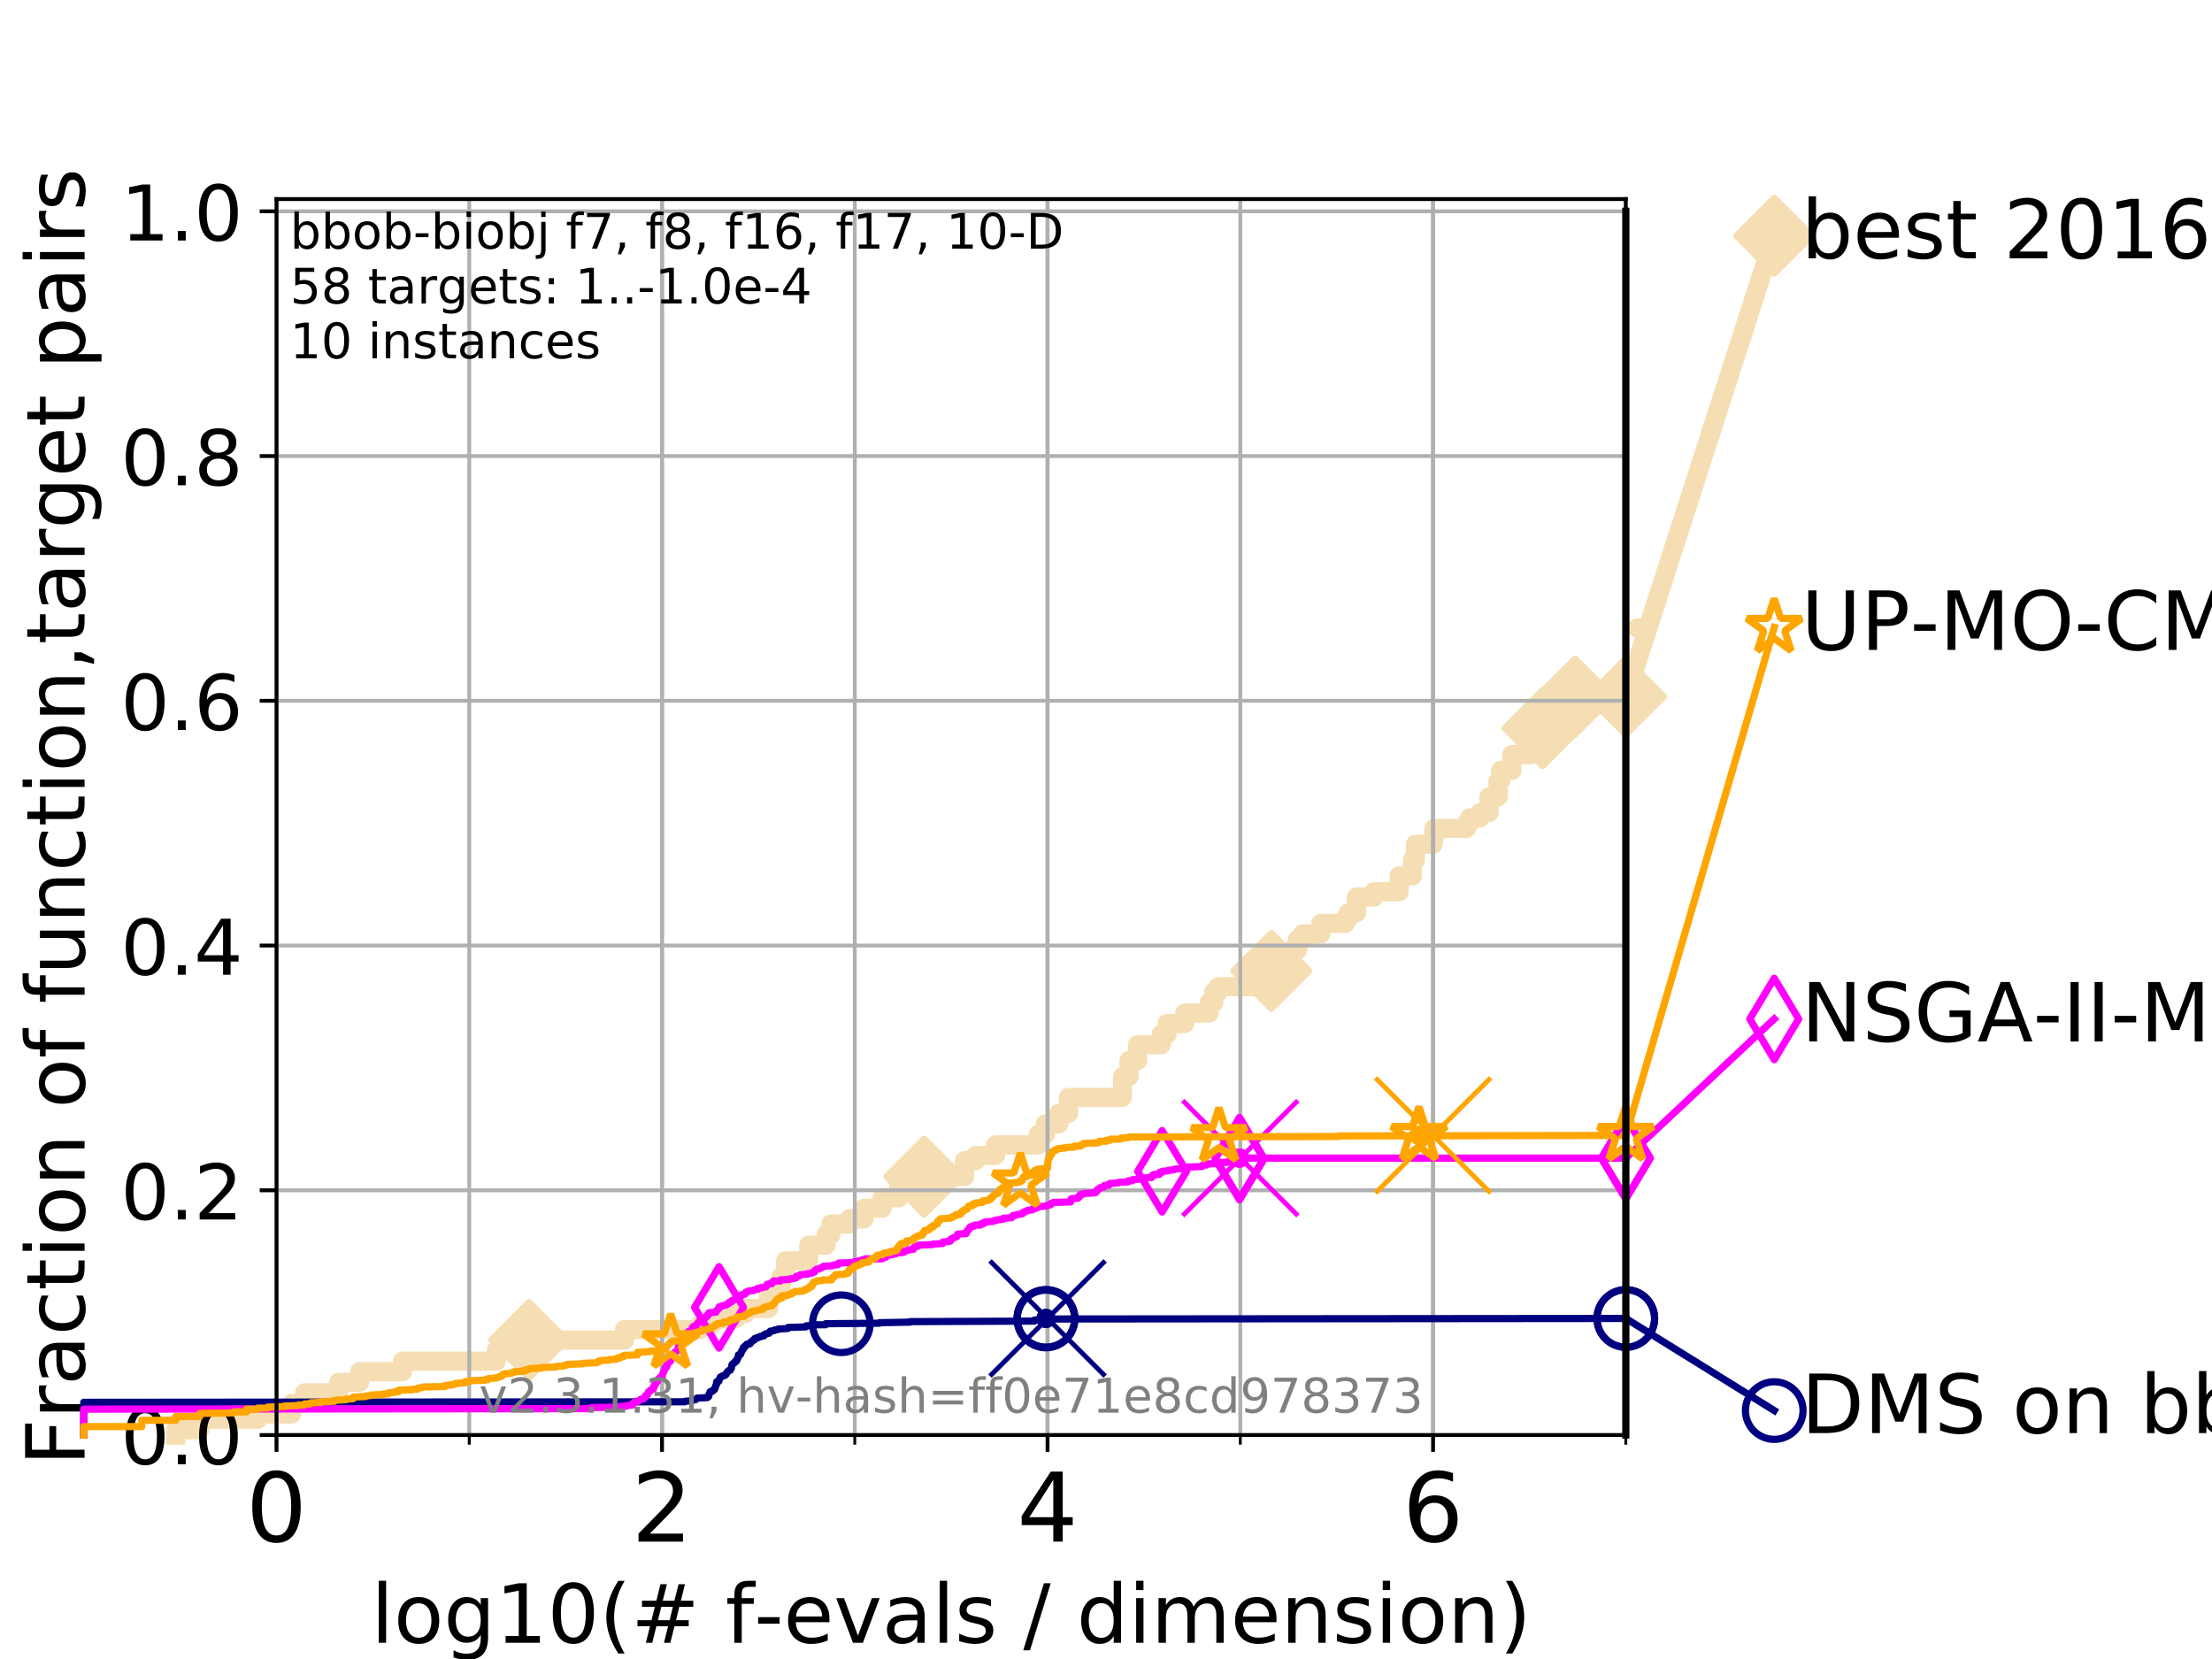 <?xml version="1.0" encoding="utf-8" standalone="no"?>
<!DOCTYPE svg PUBLIC "-//W3C//DTD SVG 1.1//EN"
  "http://www.w3.org/Graphics/SVG/1.1/DTD/svg11.dtd">
<!-- Created with matplotlib (https://matplotlib.org/) -->
<svg height="345.6pt" version="1.1" viewBox="0 0 460.8 345.6" width="460.8pt" xmlns="http://www.w3.org/2000/svg" xmlns:xlink="http://www.w3.org/1999/xlink">
 <defs>
  <style type="text/css">
*{stroke-linecap:butt;stroke-linejoin:round;}
  </style>
 </defs>
 <g id="figure_1">
  <g id="patch_1">
   <path d="M 0 345.6 
L 460.8 345.6 
L 460.8 0 
L 0 0 
z
" style="fill:#ffffff;"/>
  </g>
  <g id="axes_1">
   <g id="patch_2">
    <path d="M 57.6 298.944 
L 338.688 298.944 
L 338.688 41.472 
L 57.6 41.472 
z
" style="fill:#ffffff;"/>
   </g>
   <g id="line2d_1">
    <path d="M 36.604 298.944 
L 36.604 297.845 
L 41.621 297.845 
L 41.621 295.648 
L 53.709 295.648 
L 53.709 294.549 
L 60.78 294.549 
L 60.78 292.351 
L 63.468 292.351 
L 63.468 290.154 
L 70.539 290.154 
L 70.539 287.956 
L 74.922 287.956 
L 74.922 285.758 
L 83.83 285.758 
L 83.83 283.561 
L 103.372 283.561 
L 103.372 281.363 
L 110.189 281.363 
L 110.189 279.166 
L 130.101 279.166 
L 130.101 276.968 
L 145.899 276.968 
L 145.899 275.869 
L 148.44 275.869 
L 148.44 274.77 
L 153.258 274.77 
L 153.258 273.671 
L 155.245 273.671 
L 155.245 272.573 
L 160.074 272.573 
L 160.074 269.276 
L 162.712 269.276 
L 162.712 265.98 
L 163.658 265.98 
L 163.658 262.683 
L 168.458 262.683 
L 168.458 259.387 
L 172.086 259.387 
L 172.086 257.189 
L 173.091 257.189 
L 173.091 254.992 
L 176.967 254.992 
L 176.967 253.893 
L 180.002 253.893 
L 180.002 251.695 
L 183.763 251.695 
L 183.763 249.498 
L 187.206 249.498 
L 187.206 247.3 
L 192.101 247.3 
L 192.101 246.201 
L 192.522 246.201 
L 192.522 245.103 
L 200.923 245.103 
L 200.923 241.806 
L 203.269 241.806 
L 203.269 240.707 
L 207.401 240.707 
L 207.401 238.51 
L 216.278 238.51 
L 216.278 236.312 
L 217.78 236.312 
L 217.78 234.115 
L 220.569 234.115 
L 220.569 231.917 
L 222.586 231.917 
L 222.586 228.62 
L 233.81 228.62 
L 233.878 224.225 
L 235.206 224.225 
L 235.206 220.929 
L 236.963 220.929 
L 236.963 217.632 
L 241.907 217.632 
L 241.907 215.435 
L 243.135 215.435 
L 243.135 213.237 
L 246.8 213.237 
L 246.8 211.04 
L 251.908 211.04 
L 251.908 208.842 
L 252.851 208.842 
L 252.851 206.644 
L 253.778 206.644 
L 253.778 205.546 
L 261.47 205.546 
L 261.47 202.249 
L 264.847 202.249 
L 264.847 200.052 
L 268.99 200.052 
L 268.99 197.854 
L 270.33 197.854 
L 270.33 195.656 
L 271.319 195.656 
L 271.319 194.558 
L 275.14 194.558 
L 275.14 192.36 
L 280.286 192.36 
L 280.286 191.261 
L 280.885 191.261 
L 280.885 190.162 
L 282.585 190.162 
L 282.585 186.866 
L 286.212 186.866 
L 286.212 185.767 
L 291.46 185.767 
L 291.46 182.471 
L 294.24 182.471 
L 294.24 179.174 
L 294.858 179.174 
L 294.858 175.878 
L 298.539 175.878 
L 298.539 174.779 
L 298.72 174.779 
L 298.72 172.581 
L 305.484 172.581 
L 305.484 171.483 
L 306.141 171.483 
L 306.141 170.384 
L 308.325 170.384 
L 308.325 169.285 
L 310.195 169.285 
L 310.195 165.989 
L 312.077 165.989 
L 312.077 162.692 
L 312.612 162.692 
L 312.612 160.495 
L 314.958 160.495 
L 314.958 157.198 
L 318.891 157.198 
L 318.891 156.099 
L 319.889 156.099 
L 319.889 152.803 
L 321.296 152.803 
L 321.337 148.408 
L 327.985 148.408 
L 327.985 147.309 
L 328.117 147.309 
L 328.117 145.111 
L 338.688 145.111 
L 338.688 145.111 
" style="fill:none;stroke:#f5deb3;stroke-linecap:square;stroke-width:4;"/>
   </g>
   <g id="line2d_2">
    <defs>
     <path d="M 0 7.778 
L 7.778 0 
L 0 -7.778 
L -7.778 0 
z
" id="m115e6596e8" style="stroke:#f5deb3;stroke-linejoin:miter;stroke-width:1.5;"/>
    </defs>
    <g>
     <use style="fill:#f5deb3;stroke:#f5deb3;stroke-linejoin:miter;stroke-width:1.5;" x="110.189" xlink:href="#m115e6596e8" y="279.166"/>
     <use style="fill:#f5deb3;stroke:#f5deb3;stroke-linejoin:miter;stroke-width:1.5;" x="192.522" xlink:href="#m115e6596e8" y="245.103"/>
     <use style="fill:#f5deb3;stroke:#f5deb3;stroke-linejoin:miter;stroke-width:1.5;" x="264.847" xlink:href="#m115e6596e8" y="202.249"/>
     <use style="fill:#f5deb3;stroke:#f5deb3;stroke-linejoin:miter;stroke-width:1.5;" x="321.337" xlink:href="#m115e6596e8" y="151.704"/>
     <use style="fill:#f5deb3;stroke:#f5deb3;stroke-linejoin:miter;stroke-width:1.5;" x="328.117" xlink:href="#m115e6596e8" y="145.111"/>
     <use style="fill:#f5deb3;stroke:#f5deb3;stroke-linejoin:miter;stroke-width:1.5;" x="338.688" xlink:href="#m115e6596e8" y="145.111"/>
    </g>
   </g>
   <g id="line2d_3">
    <path style="fill:none;stroke:#f5deb3;stroke-linecap:square;stroke-width:4;"/>
    <g/>
   </g>
   <g id="line2d_4">
    <path d="M 338.688 145.111 
L 369.608 49.12 
" style="fill:none;stroke:#f5deb3;stroke-linecap:square;stroke-width:4;"/>
    <g>
     <use style="fill:#f5deb3;stroke:#f5deb3;stroke-linejoin:miter;stroke-width:1.5;" x="338.688" xlink:href="#m115e6596e8" y="145.111"/>
     <use style="fill:#f5deb3;stroke:#f5deb3;stroke-linejoin:miter;stroke-width:1.5;" x="369.608" xlink:href="#m115e6596e8" y="49.12"/>
    </g>
   </g>
   <g id="matplotlib.axis_1">
    <g id="xtick_1">
     <g id="line2d_5">
      <path clip-path="url(#p41145ed34c)" d="M 57.6 298.944 
L 57.6 41.472 
" style="fill:none;stroke:#b0b0b0;stroke-linecap:square;stroke-width:0.8;"/>
     </g>
     <g id="line2d_6">
      <defs>
       <path d="M 0 0 
L 0 3.5 
" id="mbef636b7bf" style="stroke:#000000;stroke-width:0.8;"/>
      </defs>
      <g>
       <use style="stroke:#000000;stroke-width:0.8;" x="57.6" xlink:href="#mbef636b7bf" y="298.944"/>
      </g>
     </g>
     <g id="text_1">
      <!-- 0 -->
      <defs>
       <path d="M 31.781 66.406 
Q 24.172 66.406 20.328 58.906 
Q 16.5 51.422 16.5 36.375 
Q 16.5 21.391 20.328 13.891 
Q 24.172 6.391 31.781 6.391 
Q 39.453 6.391 43.281 13.891 
Q 47.125 21.391 47.125 36.375 
Q 47.125 51.422 43.281 58.906 
Q 39.453 66.406 31.781 66.406 
z
M 31.781 74.219 
Q 44.047 74.219 50.516 64.516 
Q 56.984 54.828 56.984 36.375 
Q 56.984 17.969 50.516 8.266 
Q 44.047 -1.422 31.781 -1.422 
Q 19.531 -1.422 13.062 8.266 
Q 6.594 17.969 6.594 36.375 
Q 6.594 54.828 13.062 64.516 
Q 19.531 74.219 31.781 74.219 
z
" id="DejaVuSans-48"/>
      </defs>
      <g transform="translate(51.237 321.141)scale(0.2 -0.2)">
       <use xlink:href="#DejaVuSans-48"/>
      </g>
     </g>
    </g>
    <g id="xtick_2">
     <g id="line2d_7">
      <path clip-path="url(#p41145ed34c)" d="M 137.911 298.944 
L 137.911 41.472 
" style="fill:none;stroke:#b0b0b0;stroke-linecap:square;stroke-width:0.8;"/>
     </g>
     <g id="line2d_8">
      <g>
       <use style="stroke:#000000;stroke-width:0.8;" x="137.911" xlink:href="#mbef636b7bf" y="298.944"/>
      </g>
     </g>
     <g id="text_2">
      <!-- 2 -->
      <defs>
       <path d="M 19.188 8.297 
L 53.609 8.297 
L 53.609 0 
L 7.328 0 
L 7.328 8.297 
Q 12.938 14.109 22.625 23.891 
Q 32.328 33.688 34.812 36.531 
Q 39.547 41.844 41.422 45.531 
Q 43.312 49.219 43.312 52.781 
Q 43.312 58.594 39.234 62.25 
Q 35.156 65.922 28.609 65.922 
Q 23.969 65.922 18.812 64.312 
Q 13.672 62.703 7.812 59.422 
L 7.812 69.391 
Q 13.766 71.781 18.938 73 
Q 24.125 74.219 28.422 74.219 
Q 39.75 74.219 46.484 68.547 
Q 53.219 62.891 53.219 53.422 
Q 53.219 48.922 51.531 44.891 
Q 49.859 40.875 45.406 35.406 
Q 44.188 33.984 37.641 27.219 
Q 31.109 20.453 19.188 8.297 
z
" id="DejaVuSans-50"/>
      </defs>
      <g transform="translate(131.548 321.141)scale(0.2 -0.2)">
       <use xlink:href="#DejaVuSans-50"/>
      </g>
     </g>
    </g>
    <g id="xtick_3">
     <g id="line2d_9">
      <path clip-path="url(#p41145ed34c)" d="M 218.222 298.944 
L 218.222 41.472 
" style="fill:none;stroke:#b0b0b0;stroke-linecap:square;stroke-width:0.8;"/>
     </g>
     <g id="line2d_10">
      <g>
       <use style="stroke:#000000;stroke-width:0.8;" x="218.222" xlink:href="#mbef636b7bf" y="298.944"/>
      </g>
     </g>
     <g id="text_3">
      <!-- 4 -->
      <defs>
       <path d="M 37.797 64.312 
L 12.891 25.391 
L 37.797 25.391 
z
M 35.203 72.906 
L 47.609 72.906 
L 47.609 25.391 
L 58.016 25.391 
L 58.016 17.188 
L 47.609 17.188 
L 47.609 0 
L 37.797 0 
L 37.797 17.188 
L 4.891 17.188 
L 4.891 26.703 
z
" id="DejaVuSans-52"/>
      </defs>
      <g transform="translate(211.859 321.141)scale(0.2 -0.2)">
       <use xlink:href="#DejaVuSans-52"/>
      </g>
     </g>
    </g>
    <g id="xtick_4">
     <g id="line2d_11">
      <path clip-path="url(#p41145ed34c)" d="M 298.533 298.944 
L 298.533 41.472 
" style="fill:none;stroke:#b0b0b0;stroke-linecap:square;stroke-width:0.8;"/>
     </g>
     <g id="line2d_12">
      <g>
       <use style="stroke:#000000;stroke-width:0.8;" x="298.533" xlink:href="#mbef636b7bf" y="298.944"/>
      </g>
     </g>
     <g id="text_4">
      <!-- 6 -->
      <defs>
       <path d="M 33.016 40.375 
Q 26.375 40.375 22.484 35.828 
Q 18.609 31.297 18.609 23.391 
Q 18.609 15.531 22.484 10.953 
Q 26.375 6.391 33.016 6.391 
Q 39.656 6.391 43.531 10.953 
Q 47.406 15.531 47.406 23.391 
Q 47.406 31.297 43.531 35.828 
Q 39.656 40.375 33.016 40.375 
z
M 52.594 71.297 
L 52.594 62.312 
Q 48.875 64.062 45.094 64.984 
Q 41.312 65.922 37.594 65.922 
Q 27.828 65.922 22.672 59.328 
Q 17.531 52.734 16.797 39.406 
Q 19.672 43.656 24.016 45.922 
Q 28.375 48.188 33.594 48.188 
Q 44.578 48.188 50.953 41.516 
Q 57.328 34.859 57.328 23.391 
Q 57.328 12.156 50.688 5.359 
Q 44.047 -1.422 33.016 -1.422 
Q 20.359 -1.422 13.672 8.266 
Q 6.984 17.969 6.984 36.375 
Q 6.984 53.656 15.188 63.938 
Q 23.391 74.219 37.203 74.219 
Q 40.922 74.219 44.703 73.484 
Q 48.484 72.75 52.594 71.297 
z
" id="DejaVuSans-54"/>
      </defs>
      <g transform="translate(292.17 321.141)scale(0.2 -0.2)">
       <use xlink:href="#DejaVuSans-54"/>
      </g>
     </g>
    </g>
    <g id="xtick_5">
     <g id="line2d_13">
      <path clip-path="url(#p41145ed34c)" d="M 57.6 298.944 
L 57.6 41.472 
" style="fill:none;stroke:#b0b0b0;stroke-linecap:square;stroke-width:0.8;"/>
     </g>
     <g id="line2d_14">
      <defs>
       <path d="M 0 0 
L 0 2 
" id="md364dfd214" style="stroke:#000000;stroke-width:0.6;"/>
      </defs>
      <g>
       <use style="stroke:#000000;stroke-width:0.6;" x="57.6" xlink:href="#md364dfd214" y="298.944"/>
      </g>
     </g>
    </g>
    <g id="xtick_6">
     <g id="line2d_15">
      <path clip-path="url(#p41145ed34c)" d="M 97.755 298.944 
L 97.755 41.472 
" style="fill:none;stroke:#b0b0b0;stroke-linecap:square;stroke-width:0.8;"/>
     </g>
     <g id="line2d_16">
      <g>
       <use style="stroke:#000000;stroke-width:0.6;" x="97.755" xlink:href="#md364dfd214" y="298.944"/>
      </g>
     </g>
    </g>
    <g id="xtick_7">
     <g id="line2d_17">
      <path clip-path="url(#p41145ed34c)" d="M 137.911 298.944 
L 137.911 41.472 
" style="fill:none;stroke:#b0b0b0;stroke-linecap:square;stroke-width:0.8;"/>
     </g>
     <g id="line2d_18">
      <g>
       <use style="stroke:#000000;stroke-width:0.6;" x="137.911" xlink:href="#md364dfd214" y="298.944"/>
      </g>
     </g>
    </g>
    <g id="xtick_8">
     <g id="line2d_19">
      <path clip-path="url(#p41145ed34c)" d="M 178.066 298.944 
L 178.066 41.472 
" style="fill:none;stroke:#b0b0b0;stroke-linecap:square;stroke-width:0.8;"/>
     </g>
     <g id="line2d_20">
      <g>
       <use style="stroke:#000000;stroke-width:0.6;" x="178.066" xlink:href="#md364dfd214" y="298.944"/>
      </g>
     </g>
    </g>
    <g id="xtick_9">
     <g id="line2d_21">
      <path clip-path="url(#p41145ed34c)" d="M 218.222 298.944 
L 218.222 41.472 
" style="fill:none;stroke:#b0b0b0;stroke-linecap:square;stroke-width:0.8;"/>
     </g>
     <g id="line2d_22">
      <g>
       <use style="stroke:#000000;stroke-width:0.6;" x="218.222" xlink:href="#md364dfd214" y="298.944"/>
      </g>
     </g>
    </g>
    <g id="xtick_10">
     <g id="line2d_23">
      <path clip-path="url(#p41145ed34c)" d="M 258.377 298.944 
L 258.377 41.472 
" style="fill:none;stroke:#b0b0b0;stroke-linecap:square;stroke-width:0.8;"/>
     </g>
     <g id="line2d_24">
      <g>
       <use style="stroke:#000000;stroke-width:0.6;" x="258.377" xlink:href="#md364dfd214" y="298.944"/>
      </g>
     </g>
    </g>
    <g id="xtick_11">
     <g id="line2d_25">
      <path clip-path="url(#p41145ed34c)" d="M 298.533 298.944 
L 298.533 41.472 
" style="fill:none;stroke:#b0b0b0;stroke-linecap:square;stroke-width:0.8;"/>
     </g>
     <g id="line2d_26">
      <g>
       <use style="stroke:#000000;stroke-width:0.6;" x="298.533" xlink:href="#md364dfd214" y="298.944"/>
      </g>
     </g>
    </g>
    <g id="xtick_12">
     <g id="line2d_27">
      <path clip-path="url(#p41145ed34c)" d="M 338.688 298.944 
L 338.688 41.472 
" style="fill:none;stroke:#b0b0b0;stroke-linecap:square;stroke-width:0.8;"/>
     </g>
     <g id="line2d_28">
      <g>
       <use style="stroke:#000000;stroke-width:0.6;" x="338.688" xlink:href="#md364dfd214" y="298.944"/>
      </g>
     </g>
    </g>
    <g id="text_5">
     <!-- log10(# f-evals / dimension) -->
     <defs>
      <path d="M 9.422 75.984 
L 18.406 75.984 
L 18.406 0 
L 9.422 0 
z
" id="DejaVuSans-108"/>
      <path d="M 30.609 48.391 
Q 23.391 48.391 19.188 42.75 
Q 14.984 37.109 14.984 27.297 
Q 14.984 17.484 19.156 11.844 
Q 23.344 6.203 30.609 6.203 
Q 37.797 6.203 41.984 11.859 
Q 46.188 17.531 46.188 27.297 
Q 46.188 37.016 41.984 42.703 
Q 37.797 48.391 30.609 48.391 
z
M 30.609 56 
Q 42.328 56 49.016 48.375 
Q 55.719 40.766 55.719 27.297 
Q 55.719 13.875 49.016 6.219 
Q 42.328 -1.422 30.609 -1.422 
Q 18.844 -1.422 12.172 6.219 
Q 5.516 13.875 5.516 27.297 
Q 5.516 40.766 12.172 48.375 
Q 18.844 56 30.609 56 
z
" id="DejaVuSans-111"/>
      <path d="M 45.406 27.984 
Q 45.406 37.75 41.375 43.109 
Q 37.359 48.484 30.078 48.484 
Q 22.859 48.484 18.828 43.109 
Q 14.797 37.75 14.797 27.984 
Q 14.797 18.266 18.828 12.891 
Q 22.859 7.516 30.078 7.516 
Q 37.359 7.516 41.375 12.891 
Q 45.406 18.266 45.406 27.984 
z
M 54.391 6.781 
Q 54.391 -7.172 48.188 -13.984 
Q 42 -20.797 29.203 -20.797 
Q 24.469 -20.797 20.266 -20.094 
Q 16.062 -19.391 12.109 -17.922 
L 12.109 -9.188 
Q 16.062 -11.328 19.922 -12.344 
Q 23.781 -13.375 27.781 -13.375 
Q 36.625 -13.375 41.016 -8.766 
Q 45.406 -4.156 45.406 5.172 
L 45.406 9.625 
Q 42.625 4.781 38.281 2.391 
Q 33.938 0 27.875 0 
Q 17.828 0 11.672 7.656 
Q 5.516 15.328 5.516 27.984 
Q 5.516 40.672 11.672 48.328 
Q 17.828 56 27.875 56 
Q 33.938 56 38.281 53.609 
Q 42.625 51.219 45.406 46.391 
L 45.406 54.688 
L 54.391 54.688 
z
" id="DejaVuSans-103"/>
      <path d="M 12.406 8.297 
L 28.516 8.297 
L 28.516 63.922 
L 10.984 60.406 
L 10.984 69.391 
L 28.422 72.906 
L 38.281 72.906 
L 38.281 8.297 
L 54.391 8.297 
L 54.391 0 
L 12.406 0 
z
" id="DejaVuSans-49"/>
      <path d="M 31 75.875 
Q 24.469 64.656 21.281 53.656 
Q 18.109 42.672 18.109 31.391 
Q 18.109 20.125 21.312 9.062 
Q 24.516 -2 31 -13.188 
L 23.188 -13.188 
Q 15.875 -1.703 12.234 9.375 
Q 8.594 20.453 8.594 31.391 
Q 8.594 42.281 12.203 53.312 
Q 15.828 64.359 23.188 75.875 
z
" id="DejaVuSans-40"/>
      <path d="M 51.125 44 
L 36.922 44 
L 32.812 27.688 
L 47.125 27.688 
z
M 43.797 71.781 
L 38.719 51.516 
L 52.984 51.516 
L 58.109 71.781 
L 65.922 71.781 
L 60.891 51.516 
L 76.125 51.516 
L 76.125 44 
L 58.984 44 
L 54.984 27.688 
L 70.516 27.688 
L 70.516 20.219 
L 53.078 20.219 
L 48 0 
L 40.188 0 
L 45.219 20.219 
L 30.906 20.219 
L 25.875 0 
L 18.016 0 
L 23.094 20.219 
L 7.719 20.219 
L 7.719 27.688 
L 24.906 27.688 
L 29 44 
L 13.281 44 
L 13.281 51.516 
L 30.906 51.516 
L 35.891 71.781 
z
" id="DejaVuSans-35"/>
      <path id="DejaVuSans-32"/>
      <path d="M 37.109 75.984 
L 37.109 68.5 
L 28.516 68.5 
Q 23.688 68.5 21.797 66.547 
Q 19.922 64.594 19.922 59.516 
L 19.922 54.688 
L 34.719 54.688 
L 34.719 47.703 
L 19.922 47.703 
L 19.922 0 
L 10.891 0 
L 10.891 47.703 
L 2.297 47.703 
L 2.297 54.688 
L 10.891 54.688 
L 10.891 58.5 
Q 10.891 67.625 15.141 71.797 
Q 19.391 75.984 28.609 75.984 
z
" id="DejaVuSans-102"/>
      <path d="M 4.891 31.391 
L 31.203 31.391 
L 31.203 23.391 
L 4.891 23.391 
z
" id="DejaVuSans-45"/>
      <path d="M 56.203 29.594 
L 56.203 25.203 
L 14.891 25.203 
Q 15.484 15.922 20.484 11.062 
Q 25.484 6.203 34.422 6.203 
Q 39.594 6.203 44.453 7.469 
Q 49.312 8.734 54.109 11.281 
L 54.109 2.781 
Q 49.266 0.734 44.188 -0.344 
Q 39.109 -1.422 33.891 -1.422 
Q 20.797 -1.422 13.156 6.188 
Q 5.516 13.812 5.516 26.812 
Q 5.516 40.234 12.766 48.109 
Q 20.016 56 32.328 56 
Q 43.359 56 49.781 48.891 
Q 56.203 41.797 56.203 29.594 
z
M 47.219 32.234 
Q 47.125 39.594 43.094 43.984 
Q 39.062 48.391 32.422 48.391 
Q 24.906 48.391 20.391 44.141 
Q 15.875 39.891 15.188 32.172 
z
" id="DejaVuSans-101"/>
      <path d="M 2.984 54.688 
L 12.5 54.688 
L 29.594 8.797 
L 46.688 54.688 
L 56.203 54.688 
L 35.688 0 
L 23.484 0 
z
" id="DejaVuSans-118"/>
      <path d="M 34.281 27.484 
Q 23.391 27.484 19.188 25 
Q 14.984 22.516 14.984 16.5 
Q 14.984 11.719 18.141 8.906 
Q 21.297 6.109 26.703 6.109 
Q 34.188 6.109 38.703 11.406 
Q 43.219 16.703 43.219 25.484 
L 43.219 27.484 
z
M 52.203 31.203 
L 52.203 0 
L 43.219 0 
L 43.219 8.297 
Q 40.141 3.328 35.547 0.953 
Q 30.953 -1.422 24.312 -1.422 
Q 15.922 -1.422 10.953 3.297 
Q 6 8.016 6 15.922 
Q 6 25.141 12.172 29.828 
Q 18.359 34.516 30.609 34.516 
L 43.219 34.516 
L 43.219 35.406 
Q 43.219 41.609 39.141 45 
Q 35.062 48.391 27.688 48.391 
Q 23 48.391 18.547 47.266 
Q 14.109 46.141 10.016 43.891 
L 10.016 52.203 
Q 14.938 54.109 19.578 55.047 
Q 24.219 56 28.609 56 
Q 40.484 56 46.344 49.844 
Q 52.203 43.703 52.203 31.203 
z
" id="DejaVuSans-97"/>
      <path d="M 44.281 53.078 
L 44.281 44.578 
Q 40.484 46.531 36.375 47.5 
Q 32.281 48.484 27.875 48.484 
Q 21.188 48.484 17.844 46.438 
Q 14.5 44.391 14.5 40.281 
Q 14.5 37.156 16.891 35.375 
Q 19.281 33.594 26.516 31.984 
L 29.594 31.297 
Q 39.156 29.25 43.188 25.516 
Q 47.219 21.781 47.219 15.094 
Q 47.219 7.469 41.188 3.016 
Q 35.156 -1.422 24.609 -1.422 
Q 20.219 -1.422 15.453 -0.562 
Q 10.688 0.297 5.422 2 
L 5.422 11.281 
Q 10.406 8.688 15.234 7.391 
Q 20.062 6.109 24.812 6.109 
Q 31.156 6.109 34.562 8.281 
Q 37.984 10.453 37.984 14.406 
Q 37.984 18.062 35.516 20.016 
Q 33.062 21.969 24.703 23.781 
L 21.578 24.516 
Q 13.234 26.266 9.516 29.906 
Q 5.812 33.547 5.812 39.891 
Q 5.812 47.609 11.281 51.797 
Q 16.75 56 26.812 56 
Q 31.781 56 36.172 55.266 
Q 40.578 54.547 44.281 53.078 
z
" id="DejaVuSans-115"/>
      <path d="M 25.391 72.906 
L 33.688 72.906 
L 8.297 -9.281 
L 0 -9.281 
z
" id="DejaVuSans-47"/>
      <path d="M 45.406 46.391 
L 45.406 75.984 
L 54.391 75.984 
L 54.391 0 
L 45.406 0 
L 45.406 8.203 
Q 42.578 3.328 38.25 0.953 
Q 33.938 -1.422 27.875 -1.422 
Q 17.969 -1.422 11.734 6.484 
Q 5.516 14.406 5.516 27.297 
Q 5.516 40.188 11.734 48.094 
Q 17.969 56 27.875 56 
Q 33.938 56 38.25 53.625 
Q 42.578 51.266 45.406 46.391 
z
M 14.797 27.297 
Q 14.797 17.391 18.875 11.75 
Q 22.953 6.109 30.078 6.109 
Q 37.203 6.109 41.297 11.75 
Q 45.406 17.391 45.406 27.297 
Q 45.406 37.203 41.297 42.844 
Q 37.203 48.484 30.078 48.484 
Q 22.953 48.484 18.875 42.844 
Q 14.797 37.203 14.797 27.297 
z
" id="DejaVuSans-100"/>
      <path d="M 9.422 54.688 
L 18.406 54.688 
L 18.406 0 
L 9.422 0 
z
M 9.422 75.984 
L 18.406 75.984 
L 18.406 64.594 
L 9.422 64.594 
z
" id="DejaVuSans-105"/>
      <path d="M 52 44.188 
Q 55.375 50.25 60.062 53.125 
Q 64.75 56 71.094 56 
Q 79.641 56 84.281 50.016 
Q 88.922 44.047 88.922 33.016 
L 88.922 0 
L 79.891 0 
L 79.891 32.719 
Q 79.891 40.578 77.094 44.375 
Q 74.312 48.188 68.609 48.188 
Q 61.625 48.188 57.562 43.547 
Q 53.516 38.922 53.516 30.906 
L 53.516 0 
L 44.484 0 
L 44.484 32.719 
Q 44.484 40.625 41.703 44.406 
Q 38.922 48.188 33.109 48.188 
Q 26.219 48.188 22.156 43.531 
Q 18.109 38.875 18.109 30.906 
L 18.109 0 
L 9.078 0 
L 9.078 54.688 
L 18.109 54.688 
L 18.109 46.188 
Q 21.188 51.219 25.484 53.609 
Q 29.781 56 35.688 56 
Q 41.656 56 45.828 52.969 
Q 50 49.953 52 44.188 
z
" id="DejaVuSans-109"/>
      <path d="M 54.891 33.016 
L 54.891 0 
L 45.906 0 
L 45.906 32.719 
Q 45.906 40.484 42.875 44.328 
Q 39.844 48.188 33.797 48.188 
Q 26.516 48.188 22.312 43.547 
Q 18.109 38.922 18.109 30.906 
L 18.109 0 
L 9.078 0 
L 9.078 54.688 
L 18.109 54.688 
L 18.109 46.188 
Q 21.344 51.125 25.703 53.562 
Q 30.078 56 35.797 56 
Q 45.219 56 50.047 50.172 
Q 54.891 44.344 54.891 33.016 
z
" id="DejaVuSans-110"/>
      <path d="M 8.016 75.875 
L 15.828 75.875 
Q 23.141 64.359 26.781 53.312 
Q 30.422 42.281 30.422 31.391 
Q 30.422 20.453 26.781 9.375 
Q 23.141 -1.703 15.828 -13.188 
L 8.016 -13.188 
Q 14.5 -2 17.703 9.062 
Q 20.906 20.125 20.906 31.391 
Q 20.906 42.672 17.703 53.656 
Q 14.5 64.656 8.016 75.875 
z
" id="DejaVuSans-41"/>
     </defs>
     <g transform="translate(77.303 342.218)scale(0.17 -0.17)">
      <use xlink:href="#DejaVuSans-108"/>
      <use x="27.783" xlink:href="#DejaVuSans-111"/>
      <use x="88.965" xlink:href="#DejaVuSans-103"/>
      <use x="152.441" xlink:href="#DejaVuSans-49"/>
      <use x="216.064" xlink:href="#DejaVuSans-48"/>
      <use x="279.688" xlink:href="#DejaVuSans-40"/>
      <use x="318.701" xlink:href="#DejaVuSans-35"/>
      <use x="402.49" xlink:href="#DejaVuSans-32"/>
      <use x="434.277" xlink:href="#DejaVuSans-102"/>
      <use x="469.404" xlink:href="#DejaVuSans-45"/>
      <use x="505.488" xlink:href="#DejaVuSans-101"/>
      <use x="567.012" xlink:href="#DejaVuSans-118"/>
      <use x="626.191" xlink:href="#DejaVuSans-97"/>
      <use x="687.471" xlink:href="#DejaVuSans-108"/>
      <use x="715.254" xlink:href="#DejaVuSans-115"/>
      <use x="767.354" xlink:href="#DejaVuSans-32"/>
      <use x="799.141" xlink:href="#DejaVuSans-47"/>
      <use x="832.832" xlink:href="#DejaVuSans-32"/>
      <use x="864.619" xlink:href="#DejaVuSans-100"/>
      <use x="928.096" xlink:href="#DejaVuSans-105"/>
      <use x="955.879" xlink:href="#DejaVuSans-109"/>
      <use x="1053.291" xlink:href="#DejaVuSans-101"/>
      <use x="1114.814" xlink:href="#DejaVuSans-110"/>
      <use x="1178.193" xlink:href="#DejaVuSans-115"/>
      <use x="1230.293" xlink:href="#DejaVuSans-105"/>
      <use x="1258.076" xlink:href="#DejaVuSans-111"/>
      <use x="1319.258" xlink:href="#DejaVuSans-110"/>
      <use x="1382.637" xlink:href="#DejaVuSans-41"/>
     </g>
    </g>
   </g>
   <g id="matplotlib.axis_2">
    <g id="ytick_1">
     <g id="line2d_29">
      <path clip-path="url(#p41145ed34c)" d="M 57.6 298.944 
L 338.688 298.944 
" style="fill:none;stroke:#b0b0b0;stroke-linecap:square;stroke-width:0.8;"/>
     </g>
     <g id="line2d_30">
      <defs>
       <path d="M 0 0 
L -3.5 0 
" id="m3417a06aa7" style="stroke:#000000;stroke-width:0.8;"/>
      </defs>
      <g>
       <use style="stroke:#000000;stroke-width:0.8;" x="57.6" xlink:href="#m3417a06aa7" y="298.944"/>
      </g>
     </g>
     <g id="text_6">
      <!-- 0.0 -->
      <defs>
       <path d="M 10.688 12.406 
L 21 12.406 
L 21 0 
L 10.688 0 
z
" id="DejaVuSans-46"/>
      </defs>
      <g transform="translate(25.155 305.023)scale(0.16 -0.16)">
       <use xlink:href="#DejaVuSans-48"/>
       <use x="63.623" xlink:href="#DejaVuSans-46"/>
       <use x="95.41" xlink:href="#DejaVuSans-48"/>
      </g>
     </g>
    </g>
    <g id="ytick_2">
     <g id="line2d_31">
      <path clip-path="url(#p41145ed34c)" d="M 57.6 247.959 
L 338.688 247.959 
" style="fill:none;stroke:#b0b0b0;stroke-linecap:square;stroke-width:0.8;"/>
     </g>
     <g id="line2d_32">
      <g>
       <use style="stroke:#000000;stroke-width:0.8;" x="57.6" xlink:href="#m3417a06aa7" y="247.959"/>
      </g>
     </g>
     <g id="text_7">
      <!-- 0.2 -->
      <g transform="translate(25.155 254.038)scale(0.16 -0.16)">
       <use xlink:href="#DejaVuSans-48"/>
       <use x="63.623" xlink:href="#DejaVuSans-46"/>
       <use x="95.41" xlink:href="#DejaVuSans-50"/>
      </g>
     </g>
    </g>
    <g id="ytick_3">
     <g id="line2d_33">
      <path clip-path="url(#p41145ed34c)" d="M 57.6 196.975 
L 338.688 196.975 
" style="fill:none;stroke:#b0b0b0;stroke-linecap:square;stroke-width:0.8;"/>
     </g>
     <g id="line2d_34">
      <g>
       <use style="stroke:#000000;stroke-width:0.8;" x="57.6" xlink:href="#m3417a06aa7" y="196.975"/>
      </g>
     </g>
     <g id="text_8">
      <!-- 0.4 -->
      <g transform="translate(25.155 203.054)scale(0.16 -0.16)">
       <use xlink:href="#DejaVuSans-48"/>
       <use x="63.623" xlink:href="#DejaVuSans-46"/>
       <use x="95.41" xlink:href="#DejaVuSans-52"/>
      </g>
     </g>
    </g>
    <g id="ytick_4">
     <g id="line2d_35">
      <path clip-path="url(#p41145ed34c)" d="M 57.6 145.99 
L 338.688 145.99 
" style="fill:none;stroke:#b0b0b0;stroke-linecap:square;stroke-width:0.8;"/>
     </g>
     <g id="line2d_36">
      <g>
       <use style="stroke:#000000;stroke-width:0.8;" x="57.6" xlink:href="#m3417a06aa7" y="145.99"/>
      </g>
     </g>
     <g id="text_9">
      <!-- 0.6 -->
      <g transform="translate(25.155 152.069)scale(0.16 -0.16)">
       <use xlink:href="#DejaVuSans-48"/>
       <use x="63.623" xlink:href="#DejaVuSans-46"/>
       <use x="95.41" xlink:href="#DejaVuSans-54"/>
      </g>
     </g>
    </g>
    <g id="ytick_5">
     <g id="line2d_37">
      <path clip-path="url(#p41145ed34c)" d="M 57.6 95.006 
L 338.688 95.006 
" style="fill:none;stroke:#b0b0b0;stroke-linecap:square;stroke-width:0.8;"/>
     </g>
     <g id="line2d_38">
      <g>
       <use style="stroke:#000000;stroke-width:0.8;" x="57.6" xlink:href="#m3417a06aa7" y="95.006"/>
      </g>
     </g>
     <g id="text_10">
      <!-- 0.8 -->
      <defs>
       <path d="M 31.781 34.625 
Q 24.75 34.625 20.719 30.859 
Q 16.703 27.094 16.703 20.516 
Q 16.703 13.922 20.719 10.156 
Q 24.75 6.391 31.781 6.391 
Q 38.812 6.391 42.859 10.172 
Q 46.922 13.969 46.922 20.516 
Q 46.922 27.094 42.891 30.859 
Q 38.875 34.625 31.781 34.625 
z
M 21.922 38.812 
Q 15.578 40.375 12.031 44.719 
Q 8.5 49.078 8.5 55.328 
Q 8.5 64.062 14.719 69.141 
Q 20.953 74.219 31.781 74.219 
Q 42.672 74.219 48.875 69.141 
Q 55.078 64.062 55.078 55.328 
Q 55.078 49.078 51.531 44.719 
Q 48 40.375 41.703 38.812 
Q 48.828 37.156 52.797 32.312 
Q 56.781 27.484 56.781 20.516 
Q 56.781 9.906 50.312 4.234 
Q 43.844 -1.422 31.781 -1.422 
Q 19.734 -1.422 13.25 4.234 
Q 6.781 9.906 6.781 20.516 
Q 6.781 27.484 10.781 32.312 
Q 14.797 37.156 21.922 38.812 
z
M 18.312 54.391 
Q 18.312 48.734 21.844 45.562 
Q 25.391 42.391 31.781 42.391 
Q 38.141 42.391 41.719 45.562 
Q 45.312 48.734 45.312 54.391 
Q 45.312 60.062 41.719 63.234 
Q 38.141 66.406 31.781 66.406 
Q 25.391 66.406 21.844 63.234 
Q 18.312 60.062 18.312 54.391 
z
" id="DejaVuSans-56"/>
      </defs>
      <g transform="translate(25.155 101.085)scale(0.16 -0.16)">
       <use xlink:href="#DejaVuSans-48"/>
       <use x="63.623" xlink:href="#DejaVuSans-46"/>
       <use x="95.41" xlink:href="#DejaVuSans-56"/>
      </g>
     </g>
    </g>
    <g id="ytick_6">
     <g id="line2d_39">
      <path clip-path="url(#p41145ed34c)" d="M 57.6 44.021 
L 338.688 44.021 
" style="fill:none;stroke:#b0b0b0;stroke-linecap:square;stroke-width:0.8;"/>
     </g>
     <g id="line2d_40">
      <g>
       <use style="stroke:#000000;stroke-width:0.8;" x="57.6" xlink:href="#m3417a06aa7" y="44.021"/>
      </g>
     </g>
     <g id="text_11">
      <!-- 1.0 -->
      <g transform="translate(25.155 50.1)scale(0.16 -0.16)">
       <use xlink:href="#DejaVuSans-49"/>
       <use x="63.623" xlink:href="#DejaVuSans-46"/>
       <use x="95.41" xlink:href="#DejaVuSans-48"/>
      </g>
     </g>
    </g>
    <g id="text_12">
     <!-- Fraction of function,target pairs -->
     <defs>
      <path d="M 9.812 72.906 
L 51.703 72.906 
L 51.703 64.594 
L 19.672 64.594 
L 19.672 43.109 
L 48.578 43.109 
L 48.578 34.812 
L 19.672 34.812 
L 19.672 0 
L 9.812 0 
z
" id="DejaVuSans-70"/>
      <path d="M 41.109 46.297 
Q 39.594 47.172 37.812 47.578 
Q 36.031 48 33.891 48 
Q 26.266 48 22.188 43.047 
Q 18.109 38.094 18.109 28.812 
L 18.109 0 
L 9.078 0 
L 9.078 54.688 
L 18.109 54.688 
L 18.109 46.188 
Q 20.953 51.172 25.484 53.578 
Q 30.031 56 36.531 56 
Q 37.453 56 38.578 55.875 
Q 39.703 55.766 41.062 55.516 
z
" id="DejaVuSans-114"/>
      <path d="M 48.781 52.594 
L 48.781 44.188 
Q 44.969 46.297 41.141 47.344 
Q 37.312 48.391 33.406 48.391 
Q 24.656 48.391 19.812 42.844 
Q 14.984 37.312 14.984 27.297 
Q 14.984 17.281 19.812 11.734 
Q 24.656 6.203 33.406 6.203 
Q 37.312 6.203 41.141 7.25 
Q 44.969 8.297 48.781 10.406 
L 48.781 2.094 
Q 45.016 0.344 40.984 -0.531 
Q 36.969 -1.422 32.422 -1.422 
Q 20.062 -1.422 12.781 6.344 
Q 5.516 14.109 5.516 27.297 
Q 5.516 40.672 12.859 48.328 
Q 20.219 56 33.016 56 
Q 37.156 56 41.109 55.141 
Q 45.062 54.297 48.781 52.594 
z
" id="DejaVuSans-99"/>
      <path d="M 18.312 70.219 
L 18.312 54.688 
L 36.812 54.688 
L 36.812 47.703 
L 18.312 47.703 
L 18.312 18.016 
Q 18.312 11.328 20.141 9.422 
Q 21.969 7.516 27.594 7.516 
L 36.812 7.516 
L 36.812 0 
L 27.594 0 
Q 17.188 0 13.234 3.875 
Q 9.281 7.766 9.281 18.016 
L 9.281 47.703 
L 2.688 47.703 
L 2.688 54.688 
L 9.281 54.688 
L 9.281 70.219 
z
" id="DejaVuSans-116"/>
      <path d="M 8.5 21.578 
L 8.5 54.688 
L 17.484 54.688 
L 17.484 21.922 
Q 17.484 14.156 20.5 10.266 
Q 23.531 6.391 29.594 6.391 
Q 36.859 6.391 41.078 11.031 
Q 45.312 15.672 45.312 23.688 
L 45.312 54.688 
L 54.297 54.688 
L 54.297 0 
L 45.312 0 
L 45.312 8.406 
Q 42.047 3.422 37.719 1 
Q 33.406 -1.422 27.688 -1.422 
Q 18.266 -1.422 13.375 4.438 
Q 8.5 10.297 8.5 21.578 
z
M 31.109 56 
z
" id="DejaVuSans-117"/>
      <path d="M 11.719 12.406 
L 22.016 12.406 
L 22.016 4 
L 14.016 -11.625 
L 7.719 -11.625 
L 11.719 4 
z
" id="DejaVuSans-44"/>
      <path d="M 18.109 8.203 
L 18.109 -20.797 
L 9.078 -20.797 
L 9.078 54.688 
L 18.109 54.688 
L 18.109 46.391 
Q 20.953 51.266 25.266 53.625 
Q 29.594 56 35.594 56 
Q 45.562 56 51.781 48.094 
Q 58.016 40.188 58.016 27.297 
Q 58.016 14.406 51.781 6.484 
Q 45.562 -1.422 35.594 -1.422 
Q 29.594 -1.422 25.266 0.953 
Q 20.953 3.328 18.109 8.203 
z
M 48.688 27.297 
Q 48.688 37.203 44.609 42.844 
Q 40.531 48.484 33.406 48.484 
Q 26.266 48.484 22.188 42.844 
Q 18.109 37.203 18.109 27.297 
Q 18.109 17.391 22.188 11.75 
Q 26.266 6.109 33.406 6.109 
Q 40.531 6.109 44.609 11.75 
Q 48.688 17.391 48.688 27.297 
z
" id="DejaVuSans-112"/>
     </defs>
     <g transform="translate(17.62 305.347)rotate(-90)scale(0.17 -0.17)">
      <use xlink:href="#DejaVuSans-70"/>
      <use x="57.41" xlink:href="#DejaVuSans-114"/>
      <use x="98.523" xlink:href="#DejaVuSans-97"/>
      <use x="159.803" xlink:href="#DejaVuSans-99"/>
      <use x="214.783" xlink:href="#DejaVuSans-116"/>
      <use x="253.992" xlink:href="#DejaVuSans-105"/>
      <use x="281.775" xlink:href="#DejaVuSans-111"/>
      <use x="342.957" xlink:href="#DejaVuSans-110"/>
      <use x="406.336" xlink:href="#DejaVuSans-32"/>
      <use x="438.123" xlink:href="#DejaVuSans-111"/>
      <use x="499.305" xlink:href="#DejaVuSans-102"/>
      <use x="534.51" xlink:href="#DejaVuSans-32"/>
      <use x="566.297" xlink:href="#DejaVuSans-102"/>
      <use x="601.502" xlink:href="#DejaVuSans-117"/>
      <use x="664.881" xlink:href="#DejaVuSans-110"/>
      <use x="728.26" xlink:href="#DejaVuSans-99"/>
      <use x="783.24" xlink:href="#DejaVuSans-116"/>
      <use x="822.449" xlink:href="#DejaVuSans-105"/>
      <use x="850.232" xlink:href="#DejaVuSans-111"/>
      <use x="911.414" xlink:href="#DejaVuSans-110"/>
      <use x="974.793" xlink:href="#DejaVuSans-44"/>
      <use x="1006.58" xlink:href="#DejaVuSans-116"/>
      <use x="1045.789" xlink:href="#DejaVuSans-97"/>
      <use x="1107.068" xlink:href="#DejaVuSans-114"/>
      <use x="1148.166" xlink:href="#DejaVuSans-103"/>
      <use x="1211.643" xlink:href="#DejaVuSans-101"/>
      <use x="1273.166" xlink:href="#DejaVuSans-116"/>
      <use x="1312.375" xlink:href="#DejaVuSans-32"/>
      <use x="1344.162" xlink:href="#DejaVuSans-112"/>
      <use x="1407.639" xlink:href="#DejaVuSans-97"/>
      <use x="1468.918" xlink:href="#DejaVuSans-105"/>
      <use x="1496.701" xlink:href="#DejaVuSans-114"/>
      <use x="1537.814" xlink:href="#DejaVuSans-115"/>
     </g>
    </g>
   </g>
   <g id="line2d_41">
    <defs>
     <path d="M 0 1.5 
C 0.398 1.5 0.779 1.342 1.061 1.061 
C 1.342 0.779 1.5 0.398 1.5 0 
C 1.5 -0.398 1.342 -0.779 1.061 -1.061 
C 0.779 -1.342 0.398 -1.5 0 -1.5 
C -0.398 -1.5 -0.779 -1.342 -1.061 -1.061 
C -1.342 -0.779 -1.5 -0.398 -1.5 0 
C -1.5 0.398 -1.342 0.779 -1.061 1.061 
C -0.779 1.342 -0.398 1.5 0 1.5 
z
" id="m3e19e89b76" style="stroke:#f5deb3;"/>
    </defs>
    <g>
     <use style="fill:#f5deb3;stroke:#f5deb3;" x="341.07" xlink:href="#m3e19e89b76" y="130.827"/>
     <use style="fill:#f5deb3;stroke:#f5deb3;" x="341.07" xlink:href="#m3e19e89b76" y="130.827"/>
    </g>
   </g>
   <g id="line2d_42">
    <defs>
     <path d="M 0 1.5 
C 0.398 1.5 0.779 1.342 1.061 1.061 
C 1.342 0.779 1.5 0.398 1.5 0 
C 1.5 -0.398 1.342 -0.779 1.061 -1.061 
C 0.779 -1.342 0.398 -1.5 0 -1.5 
C -0.398 -1.5 -0.779 -1.342 -1.061 -1.061 
C -1.342 -0.779 -1.5 -0.398 -1.5 0 
C -1.5 0.398 -1.342 0.779 -1.061 1.061 
C -0.779 1.342 -0.398 1.5 0 1.5 
z
" id="m218d4ae212" style="stroke:#000080;"/>
    </defs>
    <g>
     <use style="fill:#000080;stroke:#000080;" x="217.892" xlink:href="#m218d4ae212" y="274.66"/>
     <use style="fill:#000080;stroke:#000080;" x="217.892" xlink:href="#m218d4ae212" y="274.66"/>
    </g>
   </g>
   <g id="line2d_43">
    <path d="M 17.445 298.944 
L 17.445 292.131 
L 142.7 292.022 
L 142.7 291.912 
L 144.014 291.802 
L 144.014 291.692 
L 144.9 291.582 
L 144.9 291.472 
L 145.19 291.362 
L 145.19 291.252 
L 147.369 291.142 
L 147.369 291.033 
L 147.64 290.923 
L 147.73 290.373 
L 147.829 290.263 
L 147.918 289.934 
L 148.431 289.824 
L 148.488 289.604 
L 148.827 289.494 
L 148.929 289.165 
L 148.994 289.165 
L 149.104 288.615 
L 149.232 288.505 
L 149.296 287.846 
L 149.753 287.736 
L 149.824 287.297 
L 149.973 287.187 
L 150.06 286.857 
L 150.438 286.747 
L 150.438 286.637 
L 151.023 286.528 
L 151.105 286.308 
L 151.284 286.308 
L 151.389 285.978 
L 151.526 285.868 
L 151.526 285.758 
L 151.756 285.648 
L 151.756 285.539 
L 152.138 285.429 
L 152.246 285.099 
L 152.36 284.989 
L 152.459 284.33 
L 152.61 284.22 
L 152.61 284.11 
L 152.9 284 
L 152.974 283.78 
L 153.309 283.671 
L 153.309 283.451 
L 153.545 283.341 
L 153.581 283.011 
L 153.75 282.901 
L 153.813 282.242 
L 154.283 282.132 
L 154.365 281.803 
L 154.419 281.803 
L 154.46 281.473 
L 154.608 281.363 
L 154.608 281.253 
L 154.794 281.143 
L 154.847 280.704 
L 155.194 280.594 
L 155.207 280.374 
L 155.489 280.264 
L 155.521 280.045 
L 156.249 279.935 
L 156.249 279.715 
L 156.509 279.605 
L 156.61 279.385 
L 156.883 279.275 
L 156.883 279.166 
L 157.116 279.166 
L 157.22 278.836 
L 157.776 278.726 
L 157.776 278.616 
L 158.374 278.506 
L 158.374 278.396 
L 159.129 278.286 
L 159.155 278.067 
L 159.512 277.957 
L 159.512 277.847 
L 160.201 277.737 
L 160.293 277.517 
L 160.456 277.517 
L 160.456 277.298 
L 161.288 277.188 
L 161.288 277.078 
L 162.091 276.968 
L 162.091 276.858 
L 164.118 276.748 
L 164.176 276.528 
L 167.858 276.418 
L 167.92 276.199 
L 169.506 276.089 
L 169.506 275.979 
L 171.983 275.979 
L 171.983 275.759 
L 183.211 275.649 
L 183.211 275.539 
L 189.568 275.43 
L 189.568 275.32 
L 215.504 275.21 
L 215.504 274.99 
L 217.763 274.88 
L 217.763 274.77 
L 338.688 274.66 
L 338.688 274.66 
" style="fill:none;stroke:#000080;stroke-linecap:square;stroke-width:1.5;"/>
   </g>
   <g id="line2d_44">
    <defs>
     <path d="M 0 6 
C 1.591 6 3.117 5.368 4.243 4.243 
C 5.368 3.117 6 1.591 6 0 
C 6 -1.591 5.368 -3.117 4.243 -4.243 
C 3.117 -5.368 1.591 -6 0 -6 
C -1.591 -6 -3.117 -5.368 -4.243 -4.243 
C -5.368 -3.117 -6 -1.591 -6 0 
C -6 1.591 -5.368 3.117 -4.243 4.243 
C -3.117 5.368 -1.591 6 0 6 
z
" id="mc9173dfd87" style="stroke:#000080;stroke-width:1.5;"/>
    </defs>
    <g>
     <use style="fill-opacity:0;stroke:#000080;stroke-width:1.5;" x="175.265" xlink:href="#mc9173dfd87" y="275.759"/>
     <use style="fill-opacity:0;stroke:#000080;stroke-width:1.5;" x="217.892" xlink:href="#mc9173dfd87" y="274.77"/>
     <use style="fill-opacity:0;stroke:#000080;stroke-width:1.5;" x="217.892" xlink:href="#mc9173dfd87" y="274.66"/>
     <use style="fill-opacity:0;stroke:#000080;stroke-width:1.5;" x="217.892" xlink:href="#mc9173dfd87" y="274.66"/>
     <use style="fill-opacity:0;stroke:#000080;stroke-width:1.5;" x="338.688" xlink:href="#mc9173dfd87" y="274.66"/>
    </g>
   </g>
   <g id="line2d_45">
    <path style="fill:none;stroke:#000080;stroke-linecap:square;stroke-width:1.5;"/>
    <g/>
   </g>
   <g id="line2d_46">
    <path clip-path="url(#p41145ed34c)" d="M 218.223 274.66 
" style="fill:none;stroke:#000080;stroke-linecap:square;stroke-width:1.5;"/>
    <defs>
     <path d="M -12 12 
L 12 -12 
M -12 -12 
L 12 12 
" id="m850eb36a1a" style="stroke:#000080;"/>
    </defs>
    <g clip-path="url(#p41145ed34c)">
     <use style="fill:#000080;stroke:#000080;" x="218.223" xlink:href="#m850eb36a1a" y="274.66"/>
    </g>
   </g>
   <g id="line2d_47">
    <defs>
     <path d="M 0 1.5 
C 0.398 1.5 0.779 1.342 1.061 1.061 
C 1.342 0.779 1.5 0.398 1.5 0 
C 1.5 -0.398 1.342 -0.779 1.061 -1.061 
C 0.779 -1.342 0.398 -1.5 0 -1.5 
C -0.398 -1.5 -0.779 -1.342 -1.061 -1.061 
C -1.342 -0.779 -1.5 -0.398 -1.5 0 
C -1.5 0.398 -1.342 0.779 -1.061 1.061 
C -0.779 1.342 -0.398 1.5 0 1.5 
z
" id="m3224c05957" style="stroke:#ff00ff;"/>
    </defs>
    <g>
     <use style="fill:#ff00ff;stroke:#ff00ff;" x="258.215" xlink:href="#m3224c05957" y="241.257"/>
     <use style="fill:#ff00ff;stroke:#ff00ff;" x="258.215" xlink:href="#m3224c05957" y="241.257"/>
    </g>
   </g>
   <g id="line2d_48">
    <path d="M 17.445 298.944 
L 17.445 293.56 
L 123.152 293.45 
L 123.152 293.23 
L 128.973 293.12 
L 128.973 293.01 
L 130.612 292.901 
L 130.612 292.791 
L 131.79 292.681 
L 131.84 292.351 
L 132.06 292.241 
L 132.06 292.131 
L 132.754 292.022 
L 132.754 291.912 
L 133.125 291.802 
L 133.125 291.692 
L 133.488 291.582 
L 133.488 291.472 
L 134.15 291.362 
L 134.15 291.252 
L 134.365 291.142 
L 134.45 290.703 
L 134.87 290.593 
L 134.974 290.154 
L 135.077 290.044 
L 135.077 289.934 
L 135.422 289.824 
L 135.462 289.604 
L 135.8 289.494 
L 135.8 289.384 
L 136.112 289.384 
L 136.209 288.725 
L 136.4 288.725 
L 136.438 288.176 
L 136.683 288.176 
L 136.739 287.846 
L 137.016 287.736 
L 137.108 287.297 
L 137.38 287.187 
L 137.434 286.967 
L 137.946 286.857 
L 138.05 286.088 
L 138.188 285.978 
L 138.29 285.539 
L 138.426 285.429 
L 138.511 284.989 
L 138.778 284.879 
L 138.811 284.66 
L 138.927 284.66 
L 138.96 284.22 
L 139.172 284.11 
L 139.269 283.671 
L 139.684 283.561 
L 139.778 282.792 
L 139.887 282.682 
L 139.949 282.462 
L 140.318 282.352 
L 140.424 282.132 
L 140.484 282.022 
L 140.544 281.693 
L 140.812 281.583 
L 140.812 281.473 
L 141.148 281.363 
L 141.25 281.033 
L 141.278 280.924 
L 141.35 280.264 
L 141.564 280.154 
L 141.648 279.715 
L 142.024 279.605 
L 142.093 279.166 
L 142.433 279.056 
L 142.513 278.836 
L 142.647 278.726 
L 142.647 278.506 
L 142.858 278.396 
L 142.858 278.177 
L 143.106 278.067 
L 143.144 277.847 
L 143.273 277.847 
L 143.337 277.407 
L 143.928 277.298 
L 144.001 277.078 
L 144.124 276.968 
L 144.185 276.638 
L 144.427 276.528 
L 144.451 276.309 
L 145.017 276.199 
L 145.109 275.869 
L 145.339 275.759 
L 145.407 275.539 
L 145.632 275.43 
L 145.711 275.21 
L 146.151 275.1 
L 146.238 274.66 
L 146.948 274.551 
L 146.989 274.331 
L 147.226 274.331 
L 147.247 274.001 
L 147.62 273.891 
L 147.69 273.452 
L 149.168 273.342 
L 149.251 273.012 
L 149.477 272.902 
L 149.575 272.683 
L 149.779 272.573 
L 149.788 272.243 
L 150.37 272.133 
L 150.37 272.023 
L 151.211 271.913 
L 151.211 271.804 
L 151.613 271.694 
L 151.613 271.584 
L 151.944 271.474 
L 151.944 271.254 
L 152.474 271.144 
L 152.474 270.924 
L 152.974 270.815 
L 153.047 270.595 
L 154.05 270.485 
L 154.133 269.936 
L 154.473 269.936 
L 154.473 269.716 
L 155.181 269.606 
L 155.194 269.386 
L 155.368 269.386 
L 155.368 269.166 
L 155.879 269.057 
L 155.879 268.947 
L 157.012 268.837 
L 157.012 268.727 
L 157.793 268.617 
L 157.793 268.397 
L 158.642 268.287 
L 158.642 268.177 
L 159.583 268.068 
L 159.678 267.848 
L 159.823 267.738 
L 159.828 267.518 
L 160.788 267.408 
L 160.868 267.079 
L 161.073 267.079 
L 161.073 266.859 
L 162.556 266.859 
L 162.556 266.639 
L 164.425 266.529 
L 164.425 266.419 
L 165.569 266.309 
L 165.569 266.2 
L 165.845 266.2 
L 165.898 265.87 
L 166.649 265.76 
L 166.649 265.54 
L 168.254 265.43 
L 168.254 265.321 
L 169.158 265.211 
L 169.158 265.101 
L 169.662 264.991 
L 169.747 264.661 
L 170.017 264.551 
L 170.017 264.442 
L 170.666 264.332 
L 170.666 264.222 
L 171.165 264.112 
L 171.165 264.002 
L 171.565 263.892 
L 171.565 263.782 
L 173.47 263.672 
L 173.47 263.562 
L 174.578 263.453 
L 174.654 263.123 
L 177.685 263.013 
L 177.685 262.903 
L 178.688 262.793 
L 178.688 262.683 
L 179.54 262.574 
L 179.54 262.464 
L 180.173 262.464 
L 180.173 262.244 
L 183.788 262.244 
L 183.788 262.024 
L 184.529 261.914 
L 184.57 261.475 
L 186.038 261.365 
L 186.038 261.255 
L 186.734 261.145 
L 186.734 261.035 
L 188.04 260.925 
L 188.04 260.815 
L 188.399 260.815 
L 188.399 260.596 
L 189.154 260.486 
L 189.154 260.376 
L 190.24 260.266 
L 190.304 259.936 
L 190.657 259.827 
L 190.657 259.607 
L 191.277 259.607 
L 191.277 259.387 
L 194.321 259.277 
L 194.321 259.167 
L 196.38 259.057 
L 196.419 258.728 
L 197.731 258.618 
L 197.731 258.508 
L 198.007 258.508 
L 198.012 258.178 
L 198.337 258.068 
L 198.337 257.959 
L 198.799 257.849 
L 198.799 257.739 
L 199.33 257.629 
L 199.351 257.299 
L 199.502 257.189 
L 199.502 257.08 
L 201.277 256.97 
L 201.335 256.64 
L 201.411 256.64 
L 201.411 256.42 
L 201.665 256.31 
L 201.665 256.2 
L 201.931 256.091 
L 201.953 255.761 
L 202.135 255.651 
L 202.135 255.541 
L 202.969 255.431 
L 202.969 255.212 
L 204.22 255.212 
L 204.22 254.992 
L 204.699 254.992 
L 204.699 254.772 
L 205.19 254.772 
L 205.19 254.552 
L 206.915 254.442 
L 206.915 254.333 
L 207.617 254.223 
L 207.617 254.113 
L 208.986 254.003 
L 208.986 253.783 
L 210.749 253.673 
L 210.807 253.453 
L 210.982 253.453 
L 210.982 253.234 
L 211.802 253.124 
L 211.802 253.014 
L 212.827 252.904 
L 212.827 252.794 
L 213.064 252.794 
L 213.064 252.574 
L 213.557 252.465 
L 213.557 252.355 
L 214.046 252.245 
L 214.046 252.135 
L 215.12 252.025 
L 215.12 251.805 
L 215.908 251.695 
L 215.908 251.586 
L 216.116 251.586 
L 216.116 251.366 
L 217.97 251.256 
L 217.97 251.146 
L 218.732 251.036 
L 218.732 250.926 
L 218.914 250.926 
L 218.914 250.706 
L 219.432 250.597 
L 219.432 250.487 
L 223.038 250.377 
L 223.1 249.937 
L 223.158 249.937 
L 223.158 249.718 
L 224.587 249.608 
L 224.615 249.278 
L 224.919 249.278 
L 225.022 248.838 
L 225.757 248.729 
L 225.757 248.619 
L 228.061 248.509 
L 228.061 248.399 
L 228.307 248.399 
L 228.307 248.179 
L 228.493 248.179 
L 228.493 247.959 
L 228.664 247.85 
L 228.664 247.74 
L 229.166 247.63 
L 229.166 247.41 
L 229.92 247.3 
L 230.003 246.971 
L 231.051 246.861 
L 231.161 246.531 
L 232.943 246.421 
L 232.943 246.311 
L 235.005 246.201 
L 235.005 245.982 
L 235.853 245.982 
L 235.853 245.762 
L 237.153 245.652 
L 237.153 245.432 
L 239.881 245.322 
L 239.979 244.883 
L 240.381 244.883 
L 240.381 244.663 
L 241.5 244.663 
L 241.563 244.224 
L 242.092 244.224 
L 242.092 244.004 
L 243.431 243.894 
L 243.431 243.784 
L 244.587 243.674 
L 244.587 243.564 
L 246.12 243.454 
L 246.12 243.344 
L 247.537 243.344 
L 247.537 243.125 
L 250.326 243.015 
L 250.326 242.905 
L 250.595 242.905 
L 250.595 242.685 
L 251.371 242.685 
L 251.371 242.465 
L 254.418 242.356 
L 254.511 242.136 
L 255.854 242.136 
L 255.854 241.916 
L 257.129 241.916 
L 257.129 241.696 
L 258.018 241.586 
L 258.018 241.476 
L 258.215 241.476 
L 258.215 241.257 
L 338.688 241.257 
L 338.688 241.257 
" style="fill:none;stroke:#ff00ff;stroke-linecap:square;stroke-width:1.5;"/>
   </g>
   <g id="line2d_49">
    <defs>
     <path d="M 0 8.485 
L 5.091 0 
L 0 -8.485 
L -5.091 0 
z
" id="m1fdd09e32b" style="stroke:#ff00ff;stroke-linejoin:miter;stroke-width:1.5;"/>
    </defs>
    <g>
     <use style="fill-opacity:0;stroke:#ff00ff;stroke-linejoin:miter;stroke-width:1.5;" x="149.788" xlink:href="#m1fdd09e32b" y="272.353"/>
     <use style="fill-opacity:0;stroke:#ff00ff;stroke-linejoin:miter;stroke-width:1.5;" x="242.092" xlink:href="#m1fdd09e32b" y="244.004"/>
     <use style="fill-opacity:0;stroke:#ff00ff;stroke-linejoin:miter;stroke-width:1.5;" x="258.215" xlink:href="#m1fdd09e32b" y="241.476"/>
     <use style="fill-opacity:0;stroke:#ff00ff;stroke-linejoin:miter;stroke-width:1.5;" x="258.215" xlink:href="#m1fdd09e32b" y="241.257"/>
     <use style="fill-opacity:0;stroke:#ff00ff;stroke-linejoin:miter;stroke-width:1.5;" x="338.688" xlink:href="#m1fdd09e32b" y="241.257"/>
    </g>
   </g>
   <g id="line2d_50">
    <path style="fill:none;stroke:#ff00ff;stroke-linecap:square;stroke-width:1.5;"/>
    <g/>
   </g>
   <g id="line2d_51">
    <path clip-path="url(#p41145ed34c)" d="M 258.378 241.257 
" style="fill:none;stroke:#ff00ff;stroke-linecap:square;stroke-width:1.5;"/>
    <defs>
     <path d="M -12 12 
L 12 -12 
M -12 -12 
L 12 12 
" id="m2e7f14937d" style="stroke:#ff00ff;"/>
    </defs>
    <g clip-path="url(#p41145ed34c)">
     <use style="fill:#ff00ff;stroke:#ff00ff;" x="258.378" xlink:href="#m2e7f14937d" y="241.257"/>
    </g>
   </g>
   <g id="line2d_52">
    <defs>
     <path d="M 0 1.5 
C 0.398 1.5 0.779 1.342 1.061 1.061 
C 1.342 0.779 1.5 0.398 1.5 0 
C 1.5 -0.398 1.342 -0.779 1.061 -1.061 
C 0.779 -1.342 0.398 -1.5 0 -1.5 
C -0.398 -1.5 -0.779 -1.342 -1.061 -1.061 
C -1.342 -0.779 -1.5 -0.398 -1.5 0 
C -1.5 0.398 -1.342 0.779 -1.061 1.061 
C -0.779 1.342 -0.398 1.5 0 1.5 
z
" id="mf431f4af3a" style="stroke:#ffa500;"/>
    </defs>
    <g>
     <use style="fill:#ffa500;stroke:#ffa500;" x="295.592" xlink:href="#mf431f4af3a" y="236.532"/>
     <use style="fill:#ffa500;stroke:#ffa500;" x="295.592" xlink:href="#mf431f4af3a" y="236.532"/>
    </g>
   </g>
   <g id="line2d_53">
    <path d="M 17.445 298.944 
L 17.445 297.186 
L 29.533 297.186 
L 29.533 295.867 
L 36.604 295.867 
L 36.604 295.098 
L 41.621 295.098 
L 41.621 294.439 
L 48.692 294.329 
L 48.692 294.109 
L 51.38 294.109 
L 51.38 293.56 
L 53.709 293.56 
L 53.709 293.34 
L 55.763 293.34 
L 55.763 293.12 
L 59.262 293.01 
L 59.262 292.901 
L 62.175 292.791 
L 62.175 292.681 
L 63.468 292.681 
L 63.468 292.461 
L 64.671 292.461 
L 64.671 292.241 
L 66.854 292.131 
L 66.854 292.022 
L 69.688 291.912 
L 69.688 291.692 
L 72.125 291.582 
L 72.125 291.472 
L 73.579 291.362 
L 73.579 291.033 
L 76.168 290.923 
L 76.168 290.813 
L 77.331 290.703 
L 77.331 290.593 
L 79.939 290.483 
L 79.939 290.373 
L 80.881 290.373 
L 80.881 290.154 
L 82.207 290.044 
L 82.207 289.934 
L 83.037 289.934 
L 83.037 289.604 
L 86.013 289.494 
L 86.013 289.384 
L 87.01 289.384 
L 87.01 289.165 
L 87.952 289.055 
L 87.952 288.945 
L 92.738 288.835 
L 92.738 288.615 
L 94.295 288.505 
L 94.295 288.395 
L 94.921 288.286 
L 94.921 288.176 
L 96.861 288.066 
L 96.861 287.846 
L 97.929 287.736 
L 97.929 287.626 
L 101.08 287.516 
L 101.08 287.407 
L 101.647 287.407 
L 101.647 287.187 
L 103.372 287.077 
L 103.372 286.967 
L 104.115 286.857 
L 104.115 286.747 
L 104.592 286.637 
L 104.592 286.418 
L 104.942 286.308 
L 104.942 286.198 
L 106.489 286.088 
L 106.489 285.978 
L 107.111 285.868 
L 107.111 285.758 
L 108.949 285.648 
L 108.949 285.539 
L 109.58 285.539 
L 109.58 285.319 
L 110.359 285.209 
L 110.359 285.099 
L 112.877 284.989 
L 112.877 284.879 
L 115.773 284.769 
L 115.773 284.66 
L 117.542 284.55 
L 117.542 284.44 
L 118.149 284.33 
L 118.149 284.22 
L 121.445 284.11 
L 121.445 284 
L 124.331 283.89 
L 124.331 283.78 
L 124.818 283.671 
L 124.818 283.451 
L 126.872 283.341 
L 126.872 283.231 
L 128.501 283.121 
L 128.561 282.901 
L 129.205 282.901 
L 129.205 282.682 
L 129.964 282.572 
L 129.964 282.352 
L 132.824 282.242 
L 132.847 281.693 
L 135.24 281.583 
L 135.24 281.473 
L 137.63 281.363 
L 137.63 281.253 
L 138.084 281.143 
L 138.084 281.033 
L 138.628 281.033 
L 138.628 280.814 
L 138.878 280.704 
L 138.911 280.374 
L 139.074 280.264 
L 139.074 280.154 
L 139.398 280.045 
L 139.414 279.825 
L 139.715 279.715 
L 139.715 279.605 
L 140.088 279.495 
L 140.088 279.385 
L 141.914 279.275 
L 141.914 279.166 
L 142.338 279.056 
L 142.379 278.836 
L 142.62 278.726 
L 142.62 278.616 
L 143.273 278.506 
L 143.273 278.396 
L 143.965 278.286 
L 144.026 278.067 
L 144.689 277.957 
L 144.783 277.627 
L 145.554 277.517 
L 145.554 277.407 
L 146.27 277.298 
L 146.292 277.078 
L 147.399 276.968 
L 147.399 276.858 
L 147.996 276.748 
L 148.035 276.528 
L 148.611 276.418 
L 148.611 276.309 
L 148.892 276.199 
L 148.892 276.089 
L 149.341 275.979 
L 149.359 275.759 
L 150.658 275.649 
L 150.666 275.43 
L 151.952 275.32 
L 151.975 274.99 
L 153.098 274.88 
L 153.098 274.66 
L 153.623 274.551 
L 153.623 274.331 
L 154.966 274.221 
L 154.966 274.111 
L 155.258 274.001 
L 155.258 273.891 
L 155.66 273.781 
L 155.698 273.562 
L 156.328 273.452 
L 156.328 273.342 
L 156.812 273.232 
L 156.812 273.122 
L 157.731 273.012 
L 157.731 272.902 
L 158.811 272.792 
L 158.811 272.683 
L 159.046 272.573 
L 159.062 272.353 
L 159.858 272.243 
L 159.858 272.133 
L 160.817 272.023 
L 160.817 271.804 
L 161.1 271.694 
L 161.1 271.584 
L 161.339 271.474 
L 161.357 271.254 
L 161.574 271.144 
L 161.574 271.034 
L 161.81 270.924 
L 161.81 270.815 
L 161.934 270.815 
L 161.934 270.595 
L 162.346 270.595 
L 162.346 270.375 
L 162.825 270.375 
L 162.846 269.936 
L 164.11 269.826 
L 164.11 269.716 
L 164.788 269.606 
L 164.788 269.496 
L 165.124 269.386 
L 165.124 269.276 
L 165.544 269.166 
L 165.544 269.057 
L 167.327 268.947 
L 167.327 268.837 
L 167.666 268.837 
L 167.666 268.617 
L 168.294 268.507 
L 168.294 268.397 
L 168.491 268.397 
L 168.491 268.177 
L 168.752 268.177 
L 168.752 267.958 
L 169.161 267.958 
L 169.271 267.408 
L 169.48 267.298 
L 169.543 267.079 
L 170.078 266.969 
L 170.078 266.859 
L 171.356 266.749 
L 171.356 266.639 
L 173.23 266.639 
L 173.324 266.2 
L 173.621 266.09 
L 173.621 265.98 
L 173.909 265.87 
L 173.909 265.76 
L 174.039 265.76 
L 174.039 265.54 
L 176.036 265.43 
L 176.036 265.321 
L 176.714 265.211 
L 176.722 264.881 
L 176.868 264.771 
L 176.939 264.442 
L 177.537 264.442 
L 177.648 264.112 
L 177.93 264.002 
L 177.93 263.782 
L 178.589 263.672 
L 178.589 263.562 
L 179.16 263.453 
L 179.16 263.343 
L 179.663 263.233 
L 179.663 263.013 
L 181.001 262.903 
L 181.013 262.683 
L 181.154 262.574 
L 181.154 262.464 
L 181.58 262.354 
L 181.58 262.244 
L 182.303 262.134 
L 182.371 261.804 
L 182.762 261.695 
L 182.762 261.475 
L 183.837 261.365 
L 183.837 261.255 
L 184.159 261.145 
L 184.159 261.035 
L 185.41 260.925 
L 185.41 260.706 
L 186.441 260.596 
L 186.441 260.486 
L 186.848 260.486 
L 186.925 260.046 
L 187.024 259.936 
L 187.024 259.827 
L 187.32 259.717 
L 187.32 259.497 
L 187.6 259.387 
L 187.682 259.057 
L 188.823 258.947 
L 188.845 258.508 
L 190.128 258.398 
L 190.225 258.068 
L 190.448 258.068 
L 190.448 257.849 
L 190.847 257.739 
L 190.847 257.629 
L 191.329 257.519 
L 191.329 257.409 
L 192.131 257.299 
L 192.232 256.86 
L 192.543 256.75 
L 192.626 256.31 
L 193.525 256.2 
L 193.525 255.981 
L 193.836 255.871 
L 193.836 255.651 
L 194.334 255.651 
L 194.357 255.321 
L 194.77 255.212 
L 194.77 255.102 
L 195.265 254.992 
L 195.334 254.442 
L 195.691 254.333 
L 195.691 254.113 
L 195.898 254.113 
L 195.898 253.893 
L 197.977 253.783 
L 197.977 253.673 
L 198.498 253.563 
L 198.578 253.344 
L 199.227 253.234 
L 199.227 253.014 
L 199.944 253.014 
L 199.944 252.794 
L 200.299 252.684 
L 200.375 252.355 
L 200.766 252.245 
L 200.852 252.025 
L 201.468 251.915 
L 201.537 251.586 
L 201.773 251.476 
L 201.773 251.256 
L 202.645 251.146 
L 202.684 250.816 
L 203.201 250.816 
L 203.201 250.597 
L 204.669 250.487 
L 204.746 250.157 
L 205.964 250.047 
L 205.969 249.827 
L 206.284 249.827 
L 206.284 249.608 
L 206.571 249.608 
L 206.571 249.388 
L 206.897 249.278 
L 206.897 249.058 
L 207.11 248.948 
L 207.11 248.838 
L 207.621 248.729 
L 207.621 248.619 
L 207.788 248.619 
L 207.788 248.399 
L 208.103 248.399 
L 208.181 247.85 
L 208.579 247.74 
L 208.579 247.63 
L 208.771 247.63 
L 208.771 247.41 
L 209.354 247.3 
L 209.354 247.08 
L 209.913 246.971 
L 209.913 246.751 
L 210.386 246.751 
L 210.389 246.421 
L 212.09 246.311 
L 212.09 246.201 
L 212.551 246.201 
L 212.551 245.982 
L 212.895 245.982 
L 212.997 245.542 
L 213.107 245.432 
L 213.143 245.212 
L 213.937 245.103 
L 213.937 244.883 
L 215.221 244.773 
L 215.221 244.553 
L 215.339 244.553 
L 215.34 244.114 
L 215.556 244.114 
L 215.615 243.784 
L 216.152 243.784 
L 216.152 243.564 
L 217.708 243.454 
L 217.708 243.344 
L 218.204 243.344 
L 218.314 241.916 
L 218.339 241.806 
L 218.399 241.367 
L 218.534 241.367 
L 218.534 241.147 
L 218.668 241.147 
L 218.714 240.707 
L 218.975 240.597 
L 219.083 240.268 
L 219.129 240.268 
L 219.129 240.048 
L 219.263 240.048 
L 219.263 239.828 
L 219.814 239.718 
L 219.815 239.499 
L 220.351 239.389 
L 220.351 239.279 
L 221.833 239.169 
L 221.833 239.059 
L 223.852 238.949 
L 223.852 238.729 
L 225.202 238.729 
L 225.202 238.51 
L 225.742 238.4 
L 225.742 238.18 
L 228.849 238.07 
L 228.849 237.96 
L 229.031 237.96 
L 229.031 237.741 
L 230.501 237.741 
L 230.501 237.521 
L 231.306 237.521 
L 231.306 237.301 
L 233.503 237.301 
L 233.503 237.081 
L 235.084 236.971 
L 235.084 236.862 
L 278.785 236.752 
L 278.785 236.642 
L 338.688 236.532 
L 338.688 236.532 
" style="fill:none;stroke:#ffa500;stroke-linecap:square;stroke-width:1.5;"/>
   </g>
   <g id="line2d_54">
    <defs>
     <path d="M 0 -6 
L -1.347 -1.854 
L -5.706 -1.854 
L -2.18 0.708 
L -3.527 4.854 
L -0 2.292 
L 3.527 4.854 
L 2.18 0.708 
L 5.706 -1.854 
L 1.347 -1.854 
z
" id="mc1910270e7" style="stroke:#ffa500;stroke-linejoin:bevel;stroke-width:1.5;"/>
    </defs>
    <g>
     <use style="fill-opacity:0;stroke:#ffa500;stroke-linejoin:bevel;stroke-width:1.5;" x="139.715" xlink:href="#mc1910270e7" y="279.715"/>
     <use style="fill-opacity:0;stroke:#ffa500;stroke-linejoin:bevel;stroke-width:1.5;" x="212.551" xlink:href="#mc1910270e7" y="246.201"/>
     <use style="fill-opacity:0;stroke:#ffa500;stroke-linejoin:bevel;stroke-width:1.5;" x="253.932" xlink:href="#mc1910270e7" y="236.752"/>
     <use style="fill-opacity:0;stroke:#ffa500;stroke-linejoin:bevel;stroke-width:1.5;" x="295.592" xlink:href="#mc1910270e7" y="236.532"/>
     <use style="fill-opacity:0;stroke:#ffa500;stroke-linejoin:bevel;stroke-width:1.5;" x="338.688" xlink:href="#mc1910270e7" y="236.532"/>
    </g>
   </g>
   <g id="line2d_55">
    <path style="fill:none;stroke:#ffa500;stroke-linecap:square;stroke-width:1.5;"/>
    <g/>
   </g>
   <g id="line2d_56">
    <path clip-path="url(#p41145ed34c)" d="M 298.533 236.532 
" style="fill:none;stroke:#ffa500;stroke-linecap:square;stroke-width:1.5;"/>
    <defs>
     <path d="M -12 12 
L 12 -12 
M -12 -12 
L 12 12 
" id="mad2c110eed" style="stroke:#ffa500;"/>
    </defs>
    <g clip-path="url(#p41145ed34c)">
     <use style="fill:#ffa500;stroke:#ffa500;" x="298.533" xlink:href="#mad2c110eed" y="236.532"/>
    </g>
   </g>
   <g id="line2d_57">
    <path d="M 338.688 274.66 
L 369.608 293.846 
" style="fill:none;stroke:#000080;stroke-linecap:square;stroke-width:1.5;"/>
    <g>
     <use style="fill-opacity:0;stroke:#000080;stroke-width:1.5;" x="338.688" xlink:href="#mc9173dfd87" y="274.66"/>
     <use style="fill-opacity:0;stroke:#000080;stroke-width:1.5;" x="369.608" xlink:href="#mc9173dfd87" y="293.846"/>
    </g>
   </g>
   <g id="line2d_58">
    <path d="M 338.688 241.257 
L 369.608 212.27 
" style="fill:none;stroke:#ff00ff;stroke-linecap:square;stroke-width:1.5;"/>
    <g>
     <use style="fill-opacity:0;stroke:#ff00ff;stroke-linejoin:miter;stroke-width:1.5;" x="338.688" xlink:href="#m1fdd09e32b" y="241.257"/>
     <use style="fill-opacity:0;stroke:#ff00ff;stroke-linejoin:miter;stroke-width:1.5;" x="369.608" xlink:href="#m1fdd09e32b" y="212.27"/>
    </g>
   </g>
   <g id="line2d_59">
    <path d="M 338.688 236.532 
L 369.608 130.695 
" style="fill:none;stroke:#ffa500;stroke-linecap:square;stroke-width:1.5;"/>
    <g>
     <use style="fill-opacity:0;stroke:#ffa500;stroke-linejoin:bevel;stroke-width:1.5;" x="338.688" xlink:href="#mc1910270e7" y="236.532"/>
     <use style="fill-opacity:0;stroke:#ffa500;stroke-linejoin:bevel;stroke-width:1.5;" x="369.608" xlink:href="#mc1910270e7" y="130.695"/>
    </g>
   </g>
   <g id="line2d_60">
    <path d="M 338.688 298.944 
L 338.688 44.021 
" style="fill:none;stroke:#000000;stroke-linecap:square;stroke-width:1.5;"/>
   </g>
   <g id="patch_3">
    <path d="M 57.6 298.944 
L 57.6 41.472 
" style="fill:none;stroke:#000000;stroke-linecap:square;stroke-linejoin:miter;stroke-width:0.8;"/>
   </g>
   <g id="patch_4">
    <path d="M 338.688 298.944 
L 338.688 41.472 
" style="fill:none;stroke:#000000;stroke-linecap:square;stroke-linejoin:miter;stroke-width:0.8;"/>
   </g>
   <g id="patch_5">
    <path d="M 57.6 298.944 
L 338.688 298.944 
" style="fill:none;stroke:#000000;stroke-linecap:square;stroke-linejoin:miter;stroke-width:0.8;"/>
   </g>
   <g id="patch_6">
    <path d="M 57.6 41.472 
L 338.688 41.472 
" style="fill:none;stroke:#000000;stroke-linecap:square;stroke-linejoin:miter;stroke-width:0.8;"/>
   </g>
   <g id="text_13">
    <!-- DMS on bb -->
    <defs>
     <path d="M 19.672 64.797 
L 19.672 8.109 
L 31.594 8.109 
Q 46.688 8.109 53.688 14.938 
Q 60.688 21.781 60.688 36.531 
Q 60.688 51.172 53.688 57.984 
Q 46.688 64.797 31.594 64.797 
z
M 9.812 72.906 
L 30.078 72.906 
Q 51.266 72.906 61.172 64.094 
Q 71.094 55.281 71.094 36.531 
Q 71.094 17.672 61.125 8.828 
Q 51.172 0 30.078 0 
L 9.812 0 
z
" id="DejaVuSans-68"/>
     <path d="M 9.812 72.906 
L 24.516 72.906 
L 43.109 23.297 
L 61.812 72.906 
L 76.516 72.906 
L 76.516 0 
L 66.891 0 
L 66.891 64.016 
L 48.094 14.016 
L 38.188 14.016 
L 19.391 64.016 
L 19.391 0 
L 9.812 0 
z
" id="DejaVuSans-77"/>
     <path d="M 53.516 70.516 
L 53.516 60.891 
Q 47.906 63.578 42.922 64.891 
Q 37.938 66.219 33.297 66.219 
Q 25.25 66.219 20.875 63.094 
Q 16.5 59.969 16.5 54.203 
Q 16.5 49.359 19.406 46.891 
Q 22.312 44.438 30.422 42.922 
L 36.375 41.703 
Q 47.406 39.594 52.656 34.297 
Q 57.906 29 57.906 20.125 
Q 57.906 9.516 50.797 4.047 
Q 43.703 -1.422 29.984 -1.422 
Q 24.812 -1.422 18.969 -0.25 
Q 13.141 0.922 6.891 3.219 
L 6.891 13.375 
Q 12.891 10.016 18.656 8.297 
Q 24.422 6.594 29.984 6.594 
Q 38.422 6.594 43.016 9.906 
Q 47.609 13.234 47.609 19.391 
Q 47.609 24.75 44.312 27.781 
Q 41.016 30.812 33.5 32.328 
L 27.484 33.5 
Q 16.453 35.688 11.516 40.375 
Q 6.594 45.062 6.594 53.422 
Q 6.594 63.094 13.406 68.656 
Q 20.219 74.219 32.172 74.219 
Q 37.312 74.219 42.625 73.281 
Q 47.953 72.359 53.516 70.516 
z
" id="DejaVuSans-83"/>
     <path d="M 48.688 27.297 
Q 48.688 37.203 44.609 42.844 
Q 40.531 48.484 33.406 48.484 
Q 26.266 48.484 22.188 42.844 
Q 18.109 37.203 18.109 27.297 
Q 18.109 17.391 22.188 11.75 
Q 26.266 6.109 33.406 6.109 
Q 40.531 6.109 44.609 11.75 
Q 48.688 17.391 48.688 27.297 
z
M 18.109 46.391 
Q 20.953 51.266 25.266 53.625 
Q 29.594 56 35.594 56 
Q 45.562 56 51.781 48.094 
Q 58.016 40.188 58.016 27.297 
Q 58.016 14.406 51.781 6.484 
Q 45.562 -1.422 35.594 -1.422 
Q 29.594 -1.422 25.266 0.953 
Q 20.953 3.328 18.109 8.203 
L 18.109 0 
L 9.078 0 
L 9.078 75.984 
L 18.109 75.984 
z
" id="DejaVuSans-98"/>
    </defs>
    <g transform="translate(375.229 298.536)scale(0.17 -0.17)">
     <use xlink:href="#DejaVuSans-68"/>
     <use x="77.002" xlink:href="#DejaVuSans-77"/>
     <use x="163.281" xlink:href="#DejaVuSans-83"/>
     <use x="226.758" xlink:href="#DejaVuSans-32"/>
     <use x="258.545" xlink:href="#DejaVuSans-111"/>
     <use x="319.727" xlink:href="#DejaVuSans-110"/>
     <use x="383.105" xlink:href="#DejaVuSans-32"/>
     <use x="414.893" xlink:href="#DejaVuSans-98"/>
     <use x="478.369" xlink:href="#DejaVuSans-98"/>
    </g>
   </g>
   <g id="text_14">
    <!-- NSGA-II-M -->
    <defs>
     <path d="M 9.812 72.906 
L 23.094 72.906 
L 55.422 11.922 
L 55.422 72.906 
L 64.984 72.906 
L 64.984 0 
L 51.703 0 
L 19.391 60.984 
L 19.391 0 
L 9.812 0 
z
" id="DejaVuSans-78"/>
     <path d="M 59.516 10.406 
L 59.516 29.984 
L 43.406 29.984 
L 43.406 38.094 
L 69.281 38.094 
L 69.281 6.781 
Q 63.578 2.734 56.688 0.656 
Q 49.812 -1.422 42 -1.422 
Q 24.906 -1.422 15.25 8.562 
Q 5.609 18.562 5.609 36.375 
Q 5.609 54.25 15.25 64.234 
Q 24.906 74.219 42 74.219 
Q 49.125 74.219 55.547 72.453 
Q 61.969 70.703 67.391 67.281 
L 67.391 56.781 
Q 61.922 61.422 55.766 63.766 
Q 49.609 66.109 42.828 66.109 
Q 29.438 66.109 22.719 58.641 
Q 16.016 51.172 16.016 36.375 
Q 16.016 21.625 22.719 14.156 
Q 29.438 6.688 42.828 6.688 
Q 48.047 6.688 52.141 7.594 
Q 56.25 8.5 59.516 10.406 
z
" id="DejaVuSans-71"/>
     <path d="M 34.188 63.188 
L 20.797 26.906 
L 47.609 26.906 
z
M 28.609 72.906 
L 39.797 72.906 
L 67.578 0 
L 57.328 0 
L 50.688 18.703 
L 17.828 18.703 
L 11.188 0 
L 0.781 0 
z
" id="DejaVuSans-65"/>
     <path d="M 9.812 72.906 
L 19.672 72.906 
L 19.672 0 
L 9.812 0 
z
" id="DejaVuSans-73"/>
    </defs>
    <g transform="translate(375.229 216.961)scale(0.17 -0.17)">
     <use xlink:href="#DejaVuSans-78"/>
     <use x="74.805" xlink:href="#DejaVuSans-83"/>
     <use x="138.281" xlink:href="#DejaVuSans-71"/>
     <use x="215.771" xlink:href="#DejaVuSans-65"/>
     <use x="284.148" xlink:href="#DejaVuSans-45"/>
     <use x="320.232" xlink:href="#DejaVuSans-73"/>
     <use x="349.725" xlink:href="#DejaVuSans-73"/>
     <use x="379.217" xlink:href="#DejaVuSans-45"/>
     <use x="415.301" xlink:href="#DejaVuSans-77"/>
    </g>
   </g>
   <g id="text_15">
    <!-- UP-MO-CMA -->
    <defs>
     <path d="M 8.688 72.906 
L 18.609 72.906 
L 18.609 28.609 
Q 18.609 16.891 22.844 11.734 
Q 27.094 6.594 36.625 6.594 
Q 46.094 6.594 50.344 11.734 
Q 54.594 16.891 54.594 28.609 
L 54.594 72.906 
L 64.5 72.906 
L 64.5 27.391 
Q 64.5 13.141 57.438 5.859 
Q 50.391 -1.422 36.625 -1.422 
Q 22.797 -1.422 15.734 5.859 
Q 8.688 13.141 8.688 27.391 
z
" id="DejaVuSans-85"/>
     <path d="M 19.672 64.797 
L 19.672 37.406 
L 32.078 37.406 
Q 38.969 37.406 42.719 40.969 
Q 46.484 44.531 46.484 51.125 
Q 46.484 57.672 42.719 61.234 
Q 38.969 64.797 32.078 64.797 
z
M 9.812 72.906 
L 32.078 72.906 
Q 44.344 72.906 50.609 67.359 
Q 56.891 61.812 56.891 51.125 
Q 56.891 40.328 50.609 34.812 
Q 44.344 29.297 32.078 29.297 
L 19.672 29.297 
L 19.672 0 
L 9.812 0 
z
" id="DejaVuSans-80"/>
     <path d="M 39.406 66.219 
Q 28.656 66.219 22.328 58.203 
Q 16.016 50.203 16.016 36.375 
Q 16.016 22.609 22.328 14.594 
Q 28.656 6.594 39.406 6.594 
Q 50.141 6.594 56.422 14.594 
Q 62.703 22.609 62.703 36.375 
Q 62.703 50.203 56.422 58.203 
Q 50.141 66.219 39.406 66.219 
z
M 39.406 74.219 
Q 54.734 74.219 63.906 63.938 
Q 73.094 53.656 73.094 36.375 
Q 73.094 19.141 63.906 8.859 
Q 54.734 -1.422 39.406 -1.422 
Q 24.031 -1.422 14.812 8.828 
Q 5.609 19.094 5.609 36.375 
Q 5.609 53.656 14.812 63.938 
Q 24.031 74.219 39.406 74.219 
z
" id="DejaVuSans-79"/>
     <path d="M 64.406 67.281 
L 64.406 56.891 
Q 59.422 61.531 53.781 63.812 
Q 48.141 66.109 41.797 66.109 
Q 29.297 66.109 22.656 58.469 
Q 16.016 50.828 16.016 36.375 
Q 16.016 21.969 22.656 14.328 
Q 29.297 6.688 41.797 6.688 
Q 48.141 6.688 53.781 8.984 
Q 59.422 11.281 64.406 15.922 
L 64.406 5.609 
Q 59.234 2.094 53.438 0.328 
Q 47.656 -1.422 41.219 -1.422 
Q 24.656 -1.422 15.125 8.703 
Q 5.609 18.844 5.609 36.375 
Q 5.609 53.953 15.125 64.078 
Q 24.656 74.219 41.219 74.219 
Q 47.75 74.219 53.531 72.484 
Q 59.328 70.75 64.406 67.281 
z
" id="DejaVuSans-67"/>
    </defs>
    <g transform="translate(375.229 135.386)scale(0.17 -0.17)">
     <use xlink:href="#DejaVuSans-85"/>
     <use x="73.193" xlink:href="#DejaVuSans-80"/>
     <use x="133.465" xlink:href="#DejaVuSans-45"/>
     <use x="169.549" xlink:href="#DejaVuSans-77"/>
     <use x="255.828" xlink:href="#DejaVuSans-79"/>
     <use x="334.57" xlink:href="#DejaVuSans-45"/>
     <use x="370.654" xlink:href="#DejaVuSans-67"/>
     <use x="440.479" xlink:href="#DejaVuSans-77"/>
     <use x="526.758" xlink:href="#DejaVuSans-65"/>
    </g>
   </g>
   <g id="text_16">
    <!-- best 2016 -->
    <g transform="translate(375.229 53.811)scale(0.17 -0.17)">
     <use xlink:href="#DejaVuSans-98"/>
     <use x="63.477" xlink:href="#DejaVuSans-101"/>
     <use x="125" xlink:href="#DejaVuSans-115"/>
     <use x="177.1" xlink:href="#DejaVuSans-116"/>
     <use x="216.309" xlink:href="#DejaVuSans-32"/>
     <use x="248.096" xlink:href="#DejaVuSans-50"/>
     <use x="311.719" xlink:href="#DejaVuSans-48"/>
     <use x="375.342" xlink:href="#DejaVuSans-49"/>
     <use x="438.965" xlink:href="#DejaVuSans-54"/>
    </g>
   </g>
   <g id="text_17">
    <!-- bbob-biobj f7, f8, f16, f17, 10-D -->
    <defs>
     <path d="M 9.422 54.688 
L 18.406 54.688 
L 18.406 -0.984 
Q 18.406 -11.422 14.422 -16.109 
Q 10.453 -20.797 1.609 -20.797 
L -1.812 -20.797 
L -1.812 -13.188 
L 0.594 -13.188 
Q 5.719 -13.188 7.562 -10.812 
Q 9.422 -8.453 9.422 -0.984 
z
M 9.422 75.984 
L 18.406 75.984 
L 18.406 64.594 
L 9.422 64.594 
z
" id="DejaVuSans-106"/>
     <path d="M 8.203 72.906 
L 55.078 72.906 
L 55.078 68.703 
L 28.609 0 
L 18.312 0 
L 43.219 64.594 
L 8.203 64.594 
z
" id="DejaVuSans-55"/>
    </defs>
    <g transform="translate(60.411 51.797)scale(0.102 -0.102)">
     <use xlink:href="#DejaVuSans-98"/>
     <use x="63.477" xlink:href="#DejaVuSans-98"/>
     <use x="126.953" xlink:href="#DejaVuSans-111"/>
     <use x="188.135" xlink:href="#DejaVuSans-98"/>
     <use x="251.611" xlink:href="#DejaVuSans-45"/>
     <use x="287.695" xlink:href="#DejaVuSans-98"/>
     <use x="351.172" xlink:href="#DejaVuSans-105"/>
     <use x="378.955" xlink:href="#DejaVuSans-111"/>
     <use x="440.137" xlink:href="#DejaVuSans-98"/>
     <use x="503.613" xlink:href="#DejaVuSans-106"/>
     <use x="531.396" xlink:href="#DejaVuSans-32"/>
     <use x="563.184" xlink:href="#DejaVuSans-102"/>
     <use x="598.389" xlink:href="#DejaVuSans-55"/>
     <use x="662.012" xlink:href="#DejaVuSans-44"/>
     <use x="693.799" xlink:href="#DejaVuSans-32"/>
     <use x="725.586" xlink:href="#DejaVuSans-102"/>
     <use x="760.791" xlink:href="#DejaVuSans-56"/>
     <use x="824.414" xlink:href="#DejaVuSans-44"/>
     <use x="856.201" xlink:href="#DejaVuSans-32"/>
     <use x="887.988" xlink:href="#DejaVuSans-102"/>
     <use x="923.193" xlink:href="#DejaVuSans-49"/>
     <use x="986.816" xlink:href="#DejaVuSans-54"/>
     <use x="1050.439" xlink:href="#DejaVuSans-44"/>
     <use x="1082.227" xlink:href="#DejaVuSans-32"/>
     <use x="1114.014" xlink:href="#DejaVuSans-102"/>
     <use x="1149.219" xlink:href="#DejaVuSans-49"/>
     <use x="1212.842" xlink:href="#DejaVuSans-55"/>
     <use x="1276.465" xlink:href="#DejaVuSans-44"/>
     <use x="1308.252" xlink:href="#DejaVuSans-32"/>
     <use x="1340.039" xlink:href="#DejaVuSans-49"/>
     <use x="1403.662" xlink:href="#DejaVuSans-48"/>
     <use x="1467.285" xlink:href="#DejaVuSans-45"/>
     <use x="1503.369" xlink:href="#DejaVuSans-68"/>
    </g>
    <!-- 58 targets: 1..-1.0e-4 -->
    <defs>
     <path d="M 10.797 72.906 
L 49.516 72.906 
L 49.516 64.594 
L 19.828 64.594 
L 19.828 46.734 
Q 21.969 47.469 24.109 47.828 
Q 26.266 48.188 28.422 48.188 
Q 40.625 48.188 47.75 41.5 
Q 54.891 34.812 54.891 23.391 
Q 54.891 11.625 47.562 5.094 
Q 40.234 -1.422 26.906 -1.422 
Q 22.312 -1.422 17.547 -0.641 
Q 12.797 0.141 7.719 1.703 
L 7.719 11.625 
Q 12.109 9.234 16.797 8.062 
Q 21.484 6.891 26.703 6.891 
Q 35.156 6.891 40.078 11.328 
Q 45.016 15.766 45.016 23.391 
Q 45.016 31 40.078 35.438 
Q 35.156 39.891 26.703 39.891 
Q 22.75 39.891 18.812 39.016 
Q 14.891 38.141 10.797 36.281 
z
" id="DejaVuSans-53"/>
     <path d="M 11.719 12.406 
L 22.016 12.406 
L 22.016 0 
L 11.719 0 
z
M 11.719 51.703 
L 22.016 51.703 
L 22.016 39.312 
L 11.719 39.312 
z
" id="DejaVuSans-58"/>
    </defs>
    <g transform="translate(60.411 63.219)scale(0.102 -0.102)">
     <use xlink:href="#DejaVuSans-53"/>
     <use x="63.623" xlink:href="#DejaVuSans-56"/>
     <use x="127.246" xlink:href="#DejaVuSans-32"/>
     <use x="159.033" xlink:href="#DejaVuSans-116"/>
     <use x="198.242" xlink:href="#DejaVuSans-97"/>
     <use x="259.521" xlink:href="#DejaVuSans-114"/>
     <use x="300.619" xlink:href="#DejaVuSans-103"/>
     <use x="364.096" xlink:href="#DejaVuSans-101"/>
     <use x="425.619" xlink:href="#DejaVuSans-116"/>
     <use x="464.828" xlink:href="#DejaVuSans-115"/>
     <use x="516.928" xlink:href="#DejaVuSans-58"/>
     <use x="550.619" xlink:href="#DejaVuSans-32"/>
     <use x="582.406" xlink:href="#DejaVuSans-49"/>
     <use x="646.029" xlink:href="#DejaVuSans-46"/>
     <use x="677.816" xlink:href="#DejaVuSans-46"/>
     <use x="709.604" xlink:href="#DejaVuSans-45"/>
     <use x="745.688" xlink:href="#DejaVuSans-49"/>
     <use x="809.311" xlink:href="#DejaVuSans-46"/>
     <use x="841.098" xlink:href="#DejaVuSans-48"/>
     <use x="904.721" xlink:href="#DejaVuSans-101"/>
     <use x="966.244" xlink:href="#DejaVuSans-45"/>
     <use x="1002.328" xlink:href="#DejaVuSans-52"/>
    </g>
    <!-- 10 instances -->
    <g transform="translate(60.411 74.641)scale(0.102 -0.102)">
     <use xlink:href="#DejaVuSans-49"/>
     <use x="63.623" xlink:href="#DejaVuSans-48"/>
     <use x="127.246" xlink:href="#DejaVuSans-32"/>
     <use x="159.033" xlink:href="#DejaVuSans-105"/>
     <use x="186.816" xlink:href="#DejaVuSans-110"/>
     <use x="250.195" xlink:href="#DejaVuSans-115"/>
     <use x="302.295" xlink:href="#DejaVuSans-116"/>
     <use x="341.504" xlink:href="#DejaVuSans-97"/>
     <use x="402.783" xlink:href="#DejaVuSans-110"/>
     <use x="466.162" xlink:href="#DejaVuSans-99"/>
     <use x="521.143" xlink:href="#DejaVuSans-101"/>
     <use x="582.666" xlink:href="#DejaVuSans-115"/>
    </g>
   </g>
   <g id="text_18">
    <!-- v2.3.1.31, hv-hash=ff0e71e8cd978373 -->
    <defs>
     <path d="M 40.578 39.312 
Q 47.656 37.797 51.625 33 
Q 55.609 28.219 55.609 21.188 
Q 55.609 10.406 48.188 4.484 
Q 40.766 -1.422 27.094 -1.422 
Q 22.516 -1.422 17.656 -0.516 
Q 12.797 0.391 7.625 2.203 
L 7.625 11.719 
Q 11.719 9.328 16.594 8.109 
Q 21.484 6.891 26.812 6.891 
Q 36.078 6.891 40.938 10.547 
Q 45.797 14.203 45.797 21.188 
Q 45.797 27.641 41.281 31.266 
Q 36.766 34.906 28.719 34.906 
L 20.219 34.906 
L 20.219 43.016 
L 29.109 43.016 
Q 36.375 43.016 40.234 45.922 
Q 44.094 48.828 44.094 54.297 
Q 44.094 59.906 40.109 62.906 
Q 36.141 65.922 28.719 65.922 
Q 24.656 65.922 20.016 65.031 
Q 15.375 64.156 9.812 62.312 
L 9.812 71.094 
Q 15.438 72.656 20.344 73.438 
Q 25.25 74.219 29.594 74.219 
Q 40.828 74.219 47.359 69.109 
Q 53.906 64.016 53.906 55.328 
Q 53.906 49.266 50.438 45.094 
Q 46.969 40.922 40.578 39.312 
z
" id="DejaVuSans-51"/>
     <path d="M 54.891 33.016 
L 54.891 0 
L 45.906 0 
L 45.906 32.719 
Q 45.906 40.484 42.875 44.328 
Q 39.844 48.188 33.797 48.188 
Q 26.516 48.188 22.312 43.547 
Q 18.109 38.922 18.109 30.906 
L 18.109 0 
L 9.078 0 
L 9.078 75.984 
L 18.109 75.984 
L 18.109 46.188 
Q 21.344 51.125 25.703 53.562 
Q 30.078 56 35.797 56 
Q 45.219 56 50.047 50.172 
Q 54.891 44.344 54.891 33.016 
z
" id="DejaVuSans-104"/>
     <path d="M 10.594 45.406 
L 73.188 45.406 
L 73.188 37.203 
L 10.594 37.203 
z
M 10.594 25.484 
L 73.188 25.484 
L 73.188 17.188 
L 10.594 17.188 
z
" id="DejaVuSans-61"/>
     <path d="M 10.984 1.516 
L 10.984 10.5 
Q 14.703 8.734 18.5 7.812 
Q 22.312 6.891 25.984 6.891 
Q 35.75 6.891 40.891 13.453 
Q 46.047 20.016 46.781 33.406 
Q 43.953 29.203 39.594 26.953 
Q 35.25 24.703 29.984 24.703 
Q 19.047 24.703 12.672 31.312 
Q 6.297 37.938 6.297 49.422 
Q 6.297 60.641 12.938 67.422 
Q 19.578 74.219 30.609 74.219 
Q 43.266 74.219 49.922 64.516 
Q 56.594 54.828 56.594 36.375 
Q 56.594 19.141 48.406 8.859 
Q 40.234 -1.422 26.422 -1.422 
Q 22.703 -1.422 18.891 -0.688 
Q 15.094 0.047 10.984 1.516 
z
M 30.609 32.422 
Q 37.25 32.422 41.125 36.953 
Q 45.016 41.5 45.016 49.422 
Q 45.016 57.281 41.125 61.844 
Q 37.25 66.406 30.609 66.406 
Q 23.969 66.406 20.094 61.844 
Q 16.219 57.281 16.219 49.422 
Q 16.219 41.5 20.094 36.953 
Q 23.969 32.422 30.609 32.422 
z
" id="DejaVuSans-57"/>
    </defs>
    <g style="fill:#808080;" transform="translate(99.797 294.29)scale(0.1 -0.1)">
     <use xlink:href="#DejaVuSans-118"/>
     <use x="59.18" xlink:href="#DejaVuSans-50"/>
     <use x="122.803" xlink:href="#DejaVuSans-46"/>
     <use x="154.59" xlink:href="#DejaVuSans-51"/>
     <use x="218.213" xlink:href="#DejaVuSans-46"/>
     <use x="250" xlink:href="#DejaVuSans-49"/>
     <use x="313.623" xlink:href="#DejaVuSans-46"/>
     <use x="345.41" xlink:href="#DejaVuSans-51"/>
     <use x="409.033" xlink:href="#DejaVuSans-49"/>
     <use x="472.656" xlink:href="#DejaVuSans-44"/>
     <use x="504.443" xlink:href="#DejaVuSans-32"/>
     <use x="536.23" xlink:href="#DejaVuSans-104"/>
     <use x="599.609" xlink:href="#DejaVuSans-118"/>
     <use x="658.758" xlink:href="#DejaVuSans-45"/>
     <use x="694.842" xlink:href="#DejaVuSans-104"/>
     <use x="758.221" xlink:href="#DejaVuSans-97"/>
     <use x="819.5" xlink:href="#DejaVuSans-115"/>
     <use x="871.6" xlink:href="#DejaVuSans-104"/>
     <use x="934.979" xlink:href="#DejaVuSans-61"/>
     <use x="1018.768" xlink:href="#DejaVuSans-102"/>
     <use x="1053.973" xlink:href="#DejaVuSans-102"/>
     <use x="1089.178" xlink:href="#DejaVuSans-48"/>
     <use x="1152.801" xlink:href="#DejaVuSans-101"/>
     <use x="1214.324" xlink:href="#DejaVuSans-55"/>
     <use x="1277.947" xlink:href="#DejaVuSans-49"/>
     <use x="1341.57" xlink:href="#DejaVuSans-101"/>
     <use x="1403.094" xlink:href="#DejaVuSans-56"/>
     <use x="1466.717" xlink:href="#DejaVuSans-99"/>
     <use x="1521.697" xlink:href="#DejaVuSans-100"/>
     <use x="1585.174" xlink:href="#DejaVuSans-57"/>
     <use x="1648.797" xlink:href="#DejaVuSans-55"/>
     <use x="1712.42" xlink:href="#DejaVuSans-56"/>
     <use x="1776.043" xlink:href="#DejaVuSans-51"/>
     <use x="1839.666" xlink:href="#DejaVuSans-55"/>
     <use x="1903.289" xlink:href="#DejaVuSans-51"/>
    </g>
   </g>
  </g>
 </g>
 <defs>
  <clipPath id="p41145ed34c">
   <rect height="257.472" width="281.088" x="57.6" y="41.472"/>
  </clipPath>
 </defs>
</svg>
